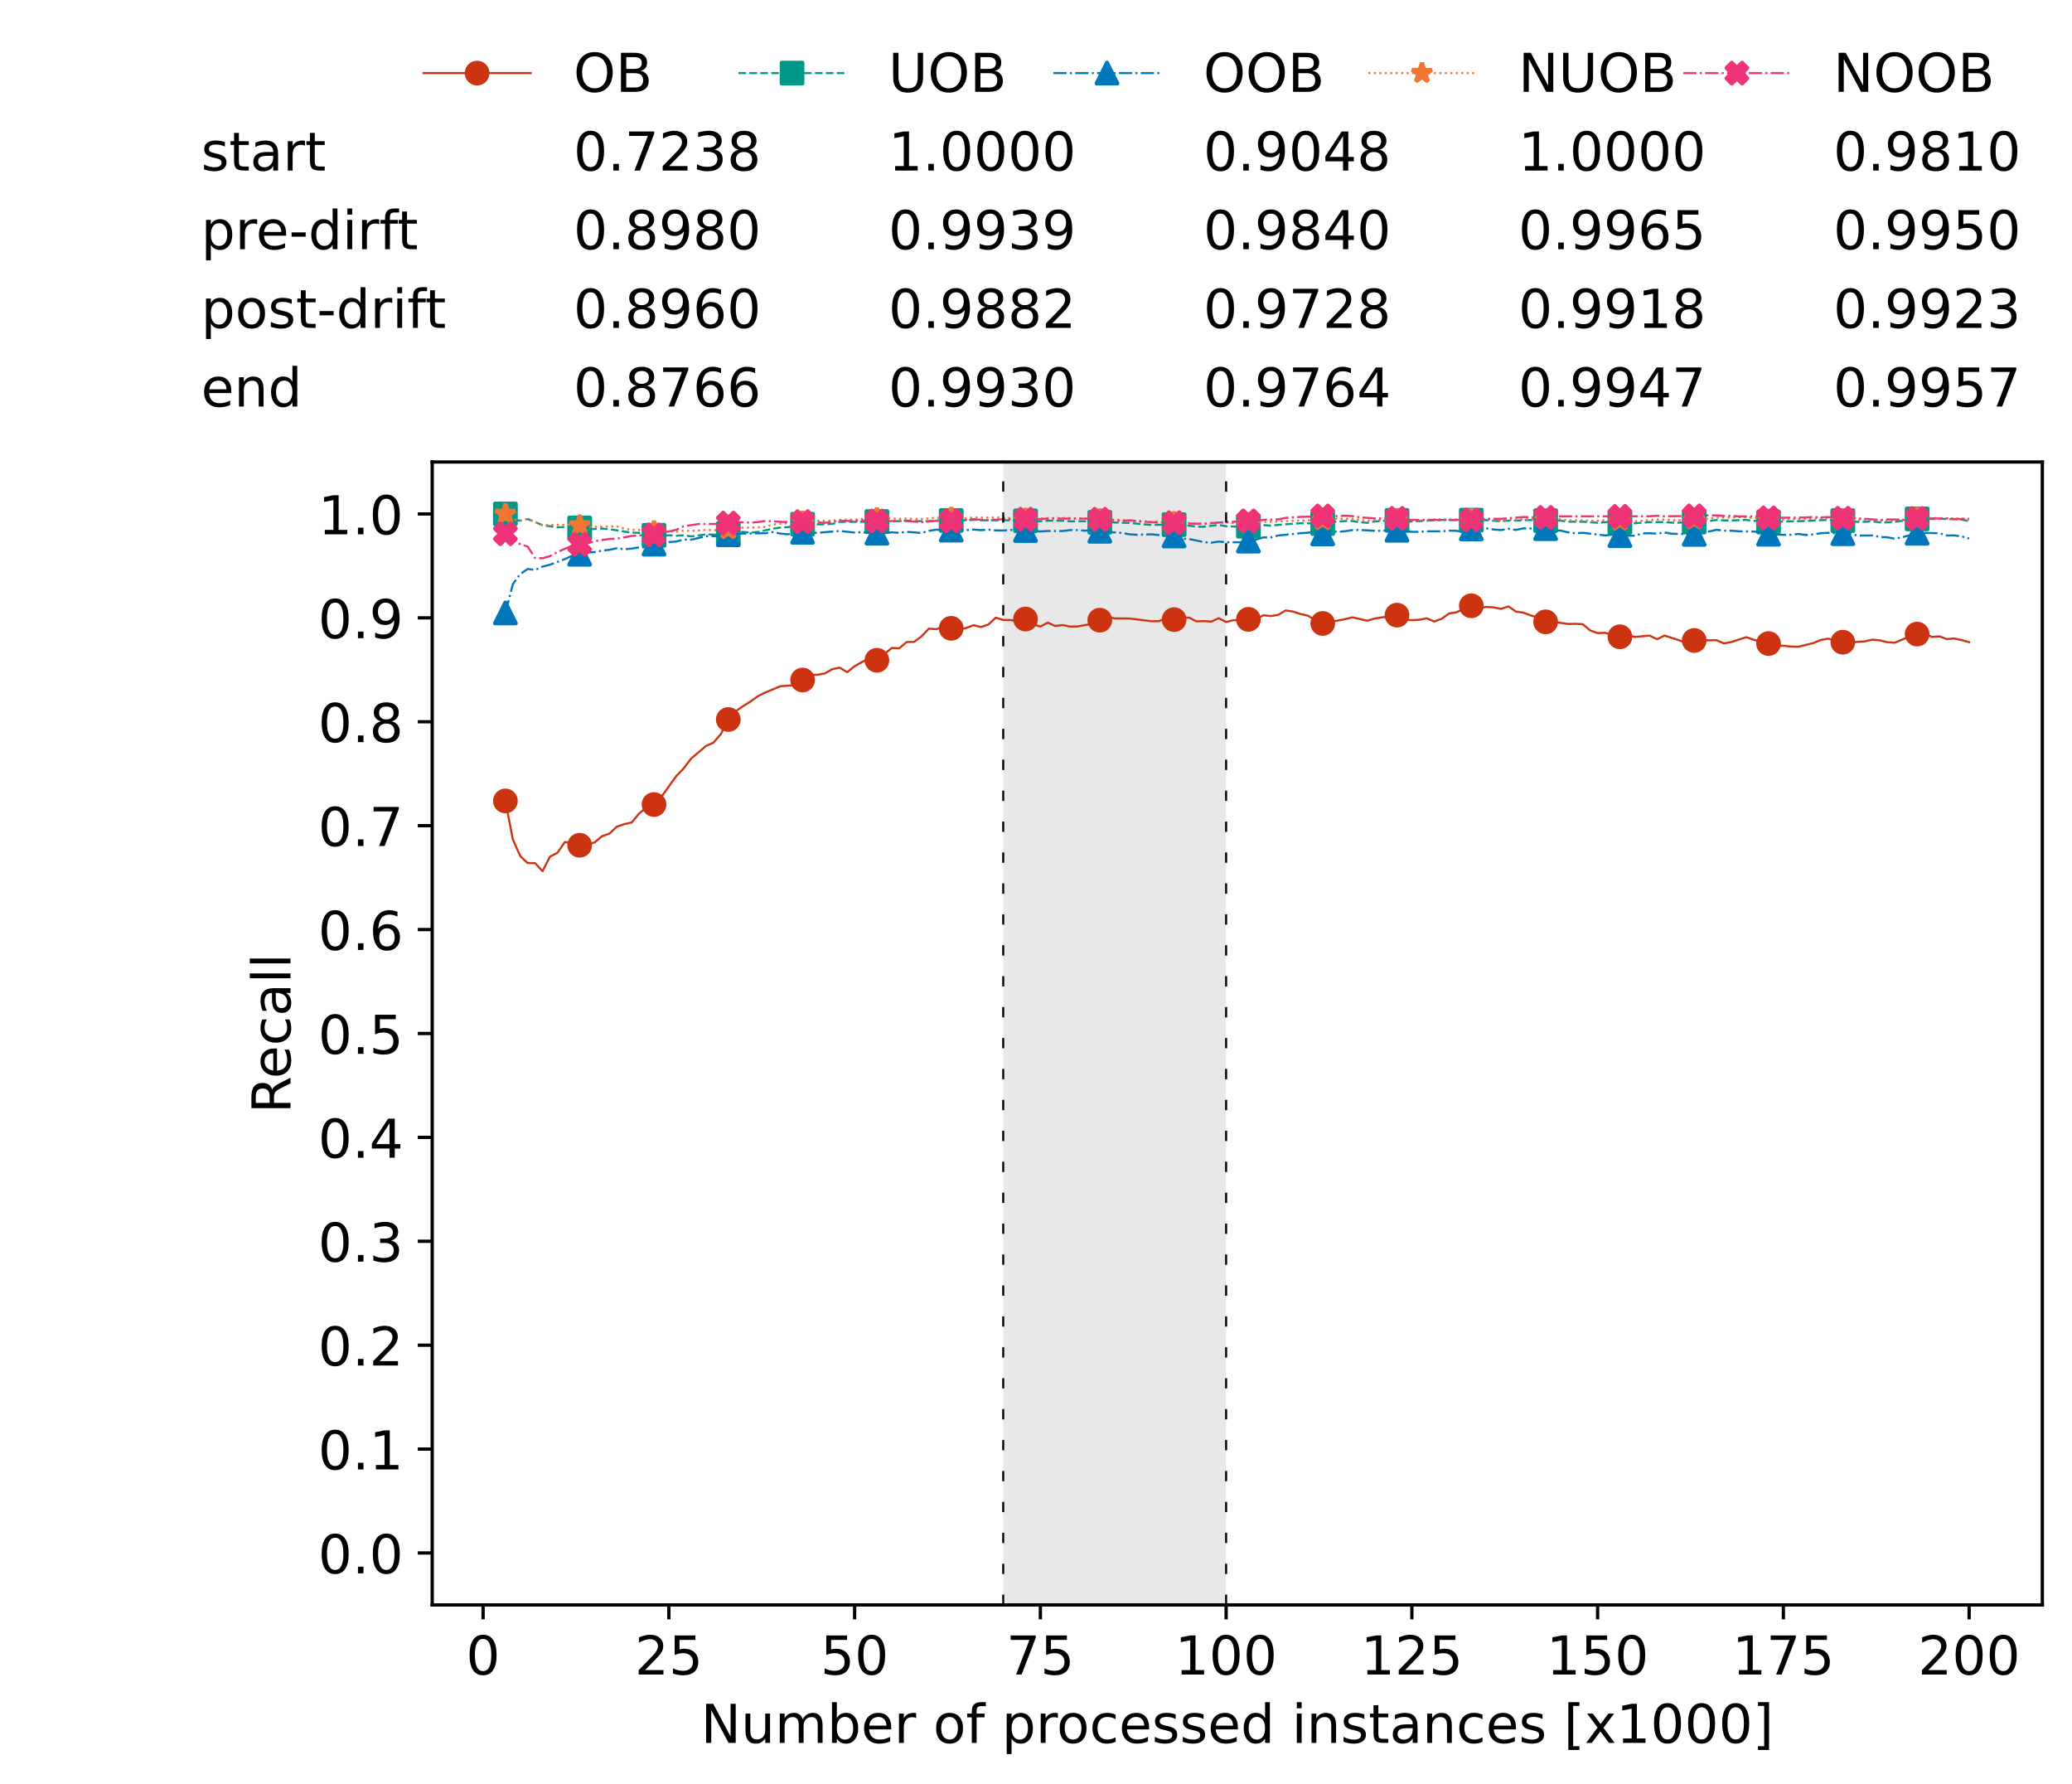 <?xml version="1.0" encoding="utf-8" standalone="no"?>
<!DOCTYPE svg PUBLIC "-//W3C//DTD SVG 1.1//EN"
  "http://www.w3.org/Graphics/SVG/1.1/DTD/svg11.dtd">
<!-- Created with matplotlib (https://matplotlib.org/) -->
<svg height="432.615pt" version="1.1" viewBox="0 0 502.65 432.615" width="502.65pt" xmlns="http://www.w3.org/2000/svg" xmlns:xlink="http://www.w3.org/1999/xlink">
 <defs>
  <style type="text/css">*{stroke-linecap:butt;stroke-linejoin:round;}</style>
 </defs>
 <g id="figure_1">
  <g id="patch_1">
   <path d="M 0 432.615 
L 502.65 432.615 
L 502.65 0 
L 0 0 
z
" style="fill:#ffffff;"/>
  </g>
  <g id="axes_1">
   <g id="patch_2">
    <path d="M 104.85 389.252 
L 495.45 389.252 
L 495.45 112.052 
L 104.85 112.052 
z
" style="fill:#ffffff;"/>
   </g>
   <g id="patch_3">
    <path clip-path="url(#p9cf21bd9ef)" d="M 297.446 389.252 
L 297.446 112.052 
L 243.372 112.052 
L 243.372 389.252 
z
" style="fill:#d3d3d3;opacity:0.5;"/>
   </g>
   <g id="matplotlib.axis_1">
    <g id="xtick_1">
     <g id="line2d_1">
      <defs>
       <path d="M 0 0 
L 0 3.5 
" id="meb5556f9f9" style="stroke:#000000;stroke-width:0.8;"/>
      </defs>
      <g>
       <use style="stroke:#000000;stroke-width:0.8;" x="117.197" xlink:href="#meb5556f9f9" y="389.252"/>
      </g>
     </g>
     <g id="text_1">
      <!-- 0 -->
      <g transform="translate(113.061 406.13)scale(0.13 -0.13)">
       <defs>
        <path d="M 31.781 66.406 
Q 24.172 66.406 20.328 58.906 
Q 16.5 51.422 16.5 36.375 
Q 16.5 21.391 20.328 13.891 
Q 24.172 6.391 31.781 6.391 
Q 39.453 6.391 43.281 13.891 
Q 47.125 21.391 47.125 36.375 
Q 47.125 51.422 43.281 58.906 
Q 39.453 66.406 31.781 66.406 
z
M 31.781 74.219 
Q 44.047 74.219 50.516 64.516 
Q 56.984 54.828 56.984 36.375 
Q 56.984 17.969 50.516 8.266 
Q 44.047 -1.422 31.781 -1.422 
Q 19.531 -1.422 13.062 8.266 
Q 6.594 17.969 6.594 36.375 
Q 6.594 54.828 13.062 64.516 
Q 19.531 74.219 31.781 74.219 
z
" id="DejaVuSans-48"/>
       </defs>
       <use xlink:href="#DejaVuSans-48"/>
      </g>
     </g>
    </g>
    <g id="xtick_2">
     <g id="line2d_2">
      <g>
       <use style="stroke:#000000;stroke-width:0.8;" x="162.259" xlink:href="#meb5556f9f9" y="389.252"/>
      </g>
     </g>
     <g id="text_2">
      <!-- 25 -->
      <g transform="translate(153.988 406.13)scale(0.13 -0.13)">
       <defs>
        <path d="M 19.188 8.297 
L 53.609 8.297 
L 53.609 0 
L 7.328 0 
L 7.328 8.297 
Q 12.938 14.109 22.625 23.891 
Q 32.328 33.688 34.812 36.531 
Q 39.547 41.844 41.422 45.531 
Q 43.312 49.219 43.312 52.781 
Q 43.312 58.594 39.234 62.25 
Q 35.156 65.922 28.609 65.922 
Q 23.969 65.922 18.812 64.312 
Q 13.672 62.703 7.812 59.422 
L 7.812 69.391 
Q 13.766 71.781 18.938 73 
Q 24.125 74.219 28.422 74.219 
Q 39.75 74.219 46.484 68.547 
Q 53.219 62.891 53.219 53.422 
Q 53.219 48.922 51.531 44.891 
Q 49.859 40.875 45.406 35.406 
Q 44.188 33.984 37.641 27.219 
Q 31.109 20.453 19.188 8.297 
z
" id="DejaVuSans-50"/>
        <path d="M 10.797 72.906 
L 49.516 72.906 
L 49.516 64.594 
L 19.828 64.594 
L 19.828 46.734 
Q 21.969 47.469 24.109 47.828 
Q 26.266 48.188 28.422 48.188 
Q 40.625 48.188 47.75 41.5 
Q 54.891 34.812 54.891 23.391 
Q 54.891 11.625 47.562 5.094 
Q 40.234 -1.422 26.906 -1.422 
Q 22.312 -1.422 17.547 -0.641 
Q 12.797 0.141 7.719 1.703 
L 7.719 11.625 
Q 12.109 9.234 16.797 8.062 
Q 21.484 6.891 26.703 6.891 
Q 35.156 6.891 40.078 11.328 
Q 45.016 15.766 45.016 23.391 
Q 45.016 31 40.078 35.438 
Q 35.156 39.891 26.703 39.891 
Q 22.75 39.891 18.812 39.016 
Q 14.891 38.141 10.797 36.281 
z
" id="DejaVuSans-53"/>
       </defs>
       <use xlink:href="#DejaVuSans-50"/>
       <use x="63.623" xlink:href="#DejaVuSans-53"/>
      </g>
     </g>
    </g>
    <g id="xtick_3">
     <g id="line2d_3">
      <g>
       <use style="stroke:#000000;stroke-width:0.8;" x="207.322" xlink:href="#meb5556f9f9" y="389.252"/>
      </g>
     </g>
     <g id="text_3">
      <!-- 50 -->
      <g transform="translate(199.05 406.13)scale(0.13 -0.13)">
       <use xlink:href="#DejaVuSans-53"/>
       <use x="63.623" xlink:href="#DejaVuSans-48"/>
      </g>
     </g>
    </g>
    <g id="xtick_4">
     <g id="line2d_4">
      <g>
       <use style="stroke:#000000;stroke-width:0.8;" x="252.384" xlink:href="#meb5556f9f9" y="389.252"/>
      </g>
     </g>
     <g id="text_4">
      <!-- 75 -->
      <g transform="translate(244.113 406.13)scale(0.13 -0.13)">
       <defs>
        <path d="M 8.203 72.906 
L 55.078 72.906 
L 55.078 68.703 
L 28.609 0 
L 18.312 0 
L 43.219 64.594 
L 8.203 64.594 
z
" id="DejaVuSans-55"/>
       </defs>
       <use xlink:href="#DejaVuSans-55"/>
       <use x="63.623" xlink:href="#DejaVuSans-53"/>
      </g>
     </g>
    </g>
    <g id="xtick_5">
     <g id="line2d_5">
      <g>
       <use style="stroke:#000000;stroke-width:0.8;" x="297.446" xlink:href="#meb5556f9f9" y="389.252"/>
      </g>
     </g>
     <g id="text_5">
      <!-- 100 -->
      <g transform="translate(285.039 406.13)scale(0.13 -0.13)">
       <defs>
        <path d="M 12.406 8.297 
L 28.516 8.297 
L 28.516 63.922 
L 10.984 60.406 
L 10.984 69.391 
L 28.422 72.906 
L 38.281 72.906 
L 38.281 8.297 
L 54.391 8.297 
L 54.391 0 
L 12.406 0 
z
" id="DejaVuSans-49"/>
       </defs>
       <use xlink:href="#DejaVuSans-49"/>
       <use x="63.623" xlink:href="#DejaVuSans-48"/>
       <use x="127.246" xlink:href="#DejaVuSans-48"/>
      </g>
     </g>
    </g>
    <g id="xtick_6">
     <g id="line2d_6">
      <g>
       <use style="stroke:#000000;stroke-width:0.8;" x="342.509" xlink:href="#meb5556f9f9" y="389.252"/>
      </g>
     </g>
     <g id="text_6">
      <!-- 125 -->
      <g transform="translate(330.102 406.13)scale(0.13 -0.13)">
       <use xlink:href="#DejaVuSans-49"/>
       <use x="63.623" xlink:href="#DejaVuSans-50"/>
       <use x="127.246" xlink:href="#DejaVuSans-53"/>
      </g>
     </g>
    </g>
    <g id="xtick_7">
     <g id="line2d_7">
      <g>
       <use style="stroke:#000000;stroke-width:0.8;" x="387.571" xlink:href="#meb5556f9f9" y="389.252"/>
      </g>
     </g>
     <g id="text_7">
      <!-- 150 -->
      <g transform="translate(375.164 406.13)scale(0.13 -0.13)">
       <use xlink:href="#DejaVuSans-49"/>
       <use x="63.623" xlink:href="#DejaVuSans-53"/>
       <use x="127.246" xlink:href="#DejaVuSans-48"/>
      </g>
     </g>
    </g>
    <g id="xtick_8">
     <g id="line2d_8">
      <g>
       <use style="stroke:#000000;stroke-width:0.8;" x="432.633" xlink:href="#meb5556f9f9" y="389.252"/>
      </g>
     </g>
     <g id="text_8">
      <!-- 175 -->
      <g transform="translate(420.226 406.13)scale(0.13 -0.13)">
       <use xlink:href="#DejaVuSans-49"/>
       <use x="63.623" xlink:href="#DejaVuSans-55"/>
       <use x="127.246" xlink:href="#DejaVuSans-53"/>
      </g>
     </g>
    </g>
    <g id="xtick_9">
     <g id="line2d_9">
      <g>
       <use style="stroke:#000000;stroke-width:0.8;" x="477.695" xlink:href="#meb5556f9f9" y="389.252"/>
      </g>
     </g>
     <g id="text_9">
      <!-- 200 -->
      <g transform="translate(465.289 406.13)scale(0.13 -0.13)">
       <use xlink:href="#DejaVuSans-50"/>
       <use x="63.623" xlink:href="#DejaVuSans-48"/>
       <use x="127.246" xlink:href="#DejaVuSans-48"/>
      </g>
     </g>
    </g>
    <g id="text_10">
     <!-- Number of processed instances [x1000] -->
     <g transform="translate(170.025 422.711)scale(0.13 -0.13)">
      <defs>
       <path d="M 9.812 72.906 
L 23.094 72.906 
L 55.422 11.922 
L 55.422 72.906 
L 64.984 72.906 
L 64.984 0 
L 51.703 0 
L 19.391 60.984 
L 19.391 0 
L 9.812 0 
z
" id="DejaVuSans-78"/>
       <path d="M 8.5 21.578 
L 8.5 54.688 
L 17.484 54.688 
L 17.484 21.922 
Q 17.484 14.156 20.5 10.266 
Q 23.531 6.391 29.594 6.391 
Q 36.859 6.391 41.078 11.031 
Q 45.312 15.672 45.312 23.688 
L 45.312 54.688 
L 54.297 54.688 
L 54.297 0 
L 45.312 0 
L 45.312 8.406 
Q 42.047 3.422 37.719 1 
Q 33.406 -1.422 27.688 -1.422 
Q 18.266 -1.422 13.375 4.438 
Q 8.5 10.297 8.5 21.578 
z
M 31.109 56 
z
" id="DejaVuSans-117"/>
       <path d="M 52 44.188 
Q 55.375 50.25 60.062 53.125 
Q 64.75 56 71.094 56 
Q 79.641 56 84.281 50.016 
Q 88.922 44.047 88.922 33.016 
L 88.922 0 
L 79.891 0 
L 79.891 32.719 
Q 79.891 40.578 77.094 44.375 
Q 74.312 48.188 68.609 48.188 
Q 61.625 48.188 57.562 43.547 
Q 53.516 38.922 53.516 30.906 
L 53.516 0 
L 44.484 0 
L 44.484 32.719 
Q 44.484 40.625 41.703 44.406 
Q 38.922 48.188 33.109 48.188 
Q 26.219 48.188 22.156 43.531 
Q 18.109 38.875 18.109 30.906 
L 18.109 0 
L 9.078 0 
L 9.078 54.688 
L 18.109 54.688 
L 18.109 46.188 
Q 21.188 51.219 25.484 53.609 
Q 29.781 56 35.688 56 
Q 41.656 56 45.828 52.969 
Q 50 49.953 52 44.188 
z
" id="DejaVuSans-109"/>
       <path d="M 48.688 27.297 
Q 48.688 37.203 44.609 42.844 
Q 40.531 48.484 33.406 48.484 
Q 26.266 48.484 22.188 42.844 
Q 18.109 37.203 18.109 27.297 
Q 18.109 17.391 22.188 11.75 
Q 26.266 6.109 33.406 6.109 
Q 40.531 6.109 44.609 11.75 
Q 48.688 17.391 48.688 27.297 
z
M 18.109 46.391 
Q 20.953 51.266 25.266 53.625 
Q 29.594 56 35.594 56 
Q 45.562 56 51.781 48.094 
Q 58.016 40.188 58.016 27.297 
Q 58.016 14.406 51.781 6.484 
Q 45.562 -1.422 35.594 -1.422 
Q 29.594 -1.422 25.266 0.953 
Q 20.953 3.328 18.109 8.203 
L 18.109 0 
L 9.078 0 
L 9.078 75.984 
L 18.109 75.984 
z
" id="DejaVuSans-98"/>
       <path d="M 56.203 29.594 
L 56.203 25.203 
L 14.891 25.203 
Q 15.484 15.922 20.484 11.062 
Q 25.484 6.203 34.422 6.203 
Q 39.594 6.203 44.453 7.469 
Q 49.312 8.734 54.109 11.281 
L 54.109 2.781 
Q 49.266 0.734 44.188 -0.344 
Q 39.109 -1.422 33.891 -1.422 
Q 20.797 -1.422 13.156 6.188 
Q 5.516 13.812 5.516 26.812 
Q 5.516 40.234 12.766 48.109 
Q 20.016 56 32.328 56 
Q 43.359 56 49.781 48.891 
Q 56.203 41.797 56.203 29.594 
z
M 47.219 32.234 
Q 47.125 39.594 43.094 43.984 
Q 39.062 48.391 32.422 48.391 
Q 24.906 48.391 20.391 44.141 
Q 15.875 39.891 15.188 32.172 
z
" id="DejaVuSans-101"/>
       <path d="M 41.109 46.297 
Q 39.594 47.172 37.812 47.578 
Q 36.031 48 33.891 48 
Q 26.266 48 22.188 43.047 
Q 18.109 38.094 18.109 28.812 
L 18.109 0 
L 9.078 0 
L 9.078 54.688 
L 18.109 54.688 
L 18.109 46.188 
Q 20.953 51.172 25.484 53.578 
Q 30.031 56 36.531 56 
Q 37.453 56 38.578 55.875 
Q 39.703 55.766 41.062 55.516 
z
" id="DejaVuSans-114"/>
       <path id="DejaVuSans-32"/>
       <path d="M 30.609 48.391 
Q 23.391 48.391 19.188 42.75 
Q 14.984 37.109 14.984 27.297 
Q 14.984 17.484 19.156 11.844 
Q 23.344 6.203 30.609 6.203 
Q 37.797 6.203 41.984 11.859 
Q 46.188 17.531 46.188 27.297 
Q 46.188 37.016 41.984 42.703 
Q 37.797 48.391 30.609 48.391 
z
M 30.609 56 
Q 42.328 56 49.016 48.375 
Q 55.719 40.766 55.719 27.297 
Q 55.719 13.875 49.016 6.219 
Q 42.328 -1.422 30.609 -1.422 
Q 18.844 -1.422 12.172 6.219 
Q 5.516 13.875 5.516 27.297 
Q 5.516 40.766 12.172 48.375 
Q 18.844 56 30.609 56 
z
" id="DejaVuSans-111"/>
       <path d="M 37.109 75.984 
L 37.109 68.5 
L 28.516 68.5 
Q 23.688 68.5 21.797 66.547 
Q 19.922 64.594 19.922 59.516 
L 19.922 54.688 
L 34.719 54.688 
L 34.719 47.703 
L 19.922 47.703 
L 19.922 0 
L 10.891 0 
L 10.891 47.703 
L 2.297 47.703 
L 2.297 54.688 
L 10.891 54.688 
L 10.891 58.5 
Q 10.891 67.625 15.141 71.797 
Q 19.391 75.984 28.609 75.984 
z
" id="DejaVuSans-102"/>
       <path d="M 18.109 8.203 
L 18.109 -20.797 
L 9.078 -20.797 
L 9.078 54.688 
L 18.109 54.688 
L 18.109 46.391 
Q 20.953 51.266 25.266 53.625 
Q 29.594 56 35.594 56 
Q 45.562 56 51.781 48.094 
Q 58.016 40.188 58.016 27.297 
Q 58.016 14.406 51.781 6.484 
Q 45.562 -1.422 35.594 -1.422 
Q 29.594 -1.422 25.266 0.953 
Q 20.953 3.328 18.109 8.203 
z
M 48.688 27.297 
Q 48.688 37.203 44.609 42.844 
Q 40.531 48.484 33.406 48.484 
Q 26.266 48.484 22.188 42.844 
Q 18.109 37.203 18.109 27.297 
Q 18.109 17.391 22.188 11.75 
Q 26.266 6.109 33.406 6.109 
Q 40.531 6.109 44.609 11.75 
Q 48.688 17.391 48.688 27.297 
z
" id="DejaVuSans-112"/>
       <path d="M 48.781 52.594 
L 48.781 44.188 
Q 44.969 46.297 41.141 47.344 
Q 37.312 48.391 33.406 48.391 
Q 24.656 48.391 19.812 42.844 
Q 14.984 37.312 14.984 27.297 
Q 14.984 17.281 19.812 11.734 
Q 24.656 6.203 33.406 6.203 
Q 37.312 6.203 41.141 7.25 
Q 44.969 8.297 48.781 10.406 
L 48.781 2.094 
Q 45.016 0.344 40.984 -0.531 
Q 36.969 -1.422 32.422 -1.422 
Q 20.062 -1.422 12.781 6.344 
Q 5.516 14.109 5.516 27.297 
Q 5.516 40.672 12.859 48.328 
Q 20.219 56 33.016 56 
Q 37.156 56 41.109 55.141 
Q 45.062 54.297 48.781 52.594 
z
" id="DejaVuSans-99"/>
       <path d="M 44.281 53.078 
L 44.281 44.578 
Q 40.484 46.531 36.375 47.5 
Q 32.281 48.484 27.875 48.484 
Q 21.188 48.484 17.844 46.438 
Q 14.5 44.391 14.5 40.281 
Q 14.5 37.156 16.891 35.375 
Q 19.281 33.594 26.516 31.984 
L 29.594 31.297 
Q 39.156 29.25 43.188 25.516 
Q 47.219 21.781 47.219 15.094 
Q 47.219 7.469 41.188 3.016 
Q 35.156 -1.422 24.609 -1.422 
Q 20.219 -1.422 15.453 -0.562 
Q 10.688 0.297 5.422 2 
L 5.422 11.281 
Q 10.406 8.688 15.234 7.391 
Q 20.062 6.109 24.812 6.109 
Q 31.156 6.109 34.562 8.281 
Q 37.984 10.453 37.984 14.406 
Q 37.984 18.062 35.516 20.016 
Q 33.062 21.969 24.703 23.781 
L 21.578 24.516 
Q 13.234 26.266 9.516 29.906 
Q 5.812 33.547 5.812 39.891 
Q 5.812 47.609 11.281 51.797 
Q 16.75 56 26.812 56 
Q 31.781 56 36.172 55.266 
Q 40.578 54.547 44.281 53.078 
z
" id="DejaVuSans-115"/>
       <path d="M 45.406 46.391 
L 45.406 75.984 
L 54.391 75.984 
L 54.391 0 
L 45.406 0 
L 45.406 8.203 
Q 42.578 3.328 38.25 0.953 
Q 33.938 -1.422 27.875 -1.422 
Q 17.969 -1.422 11.734 6.484 
Q 5.516 14.406 5.516 27.297 
Q 5.516 40.188 11.734 48.094 
Q 17.969 56 27.875 56 
Q 33.938 56 38.25 53.625 
Q 42.578 51.266 45.406 46.391 
z
M 14.797 27.297 
Q 14.797 17.391 18.875 11.75 
Q 22.953 6.109 30.078 6.109 
Q 37.203 6.109 41.297 11.75 
Q 45.406 17.391 45.406 27.297 
Q 45.406 37.203 41.297 42.844 
Q 37.203 48.484 30.078 48.484 
Q 22.953 48.484 18.875 42.844 
Q 14.797 37.203 14.797 27.297 
z
" id="DejaVuSans-100"/>
       <path d="M 9.422 54.688 
L 18.406 54.688 
L 18.406 0 
L 9.422 0 
z
M 9.422 75.984 
L 18.406 75.984 
L 18.406 64.594 
L 9.422 64.594 
z
" id="DejaVuSans-105"/>
       <path d="M 54.891 33.016 
L 54.891 0 
L 45.906 0 
L 45.906 32.719 
Q 45.906 40.484 42.875 44.328 
Q 39.844 48.188 33.797 48.188 
Q 26.516 48.188 22.312 43.547 
Q 18.109 38.922 18.109 30.906 
L 18.109 0 
L 9.078 0 
L 9.078 54.688 
L 18.109 54.688 
L 18.109 46.188 
Q 21.344 51.125 25.703 53.562 
Q 30.078 56 35.797 56 
Q 45.219 56 50.047 50.172 
Q 54.891 44.344 54.891 33.016 
z
" id="DejaVuSans-110"/>
       <path d="M 18.312 70.219 
L 18.312 54.688 
L 36.812 54.688 
L 36.812 47.703 
L 18.312 47.703 
L 18.312 18.016 
Q 18.312 11.328 20.141 9.422 
Q 21.969 7.516 27.594 7.516 
L 36.812 7.516 
L 36.812 0 
L 27.594 0 
Q 17.188 0 13.234 3.875 
Q 9.281 7.766 9.281 18.016 
L 9.281 47.703 
L 2.688 47.703 
L 2.688 54.688 
L 9.281 54.688 
L 9.281 70.219 
z
" id="DejaVuSans-116"/>
       <path d="M 34.281 27.484 
Q 23.391 27.484 19.188 25 
Q 14.984 22.516 14.984 16.5 
Q 14.984 11.719 18.141 8.906 
Q 21.297 6.109 26.703 6.109 
Q 34.188 6.109 38.703 11.406 
Q 43.219 16.703 43.219 25.484 
L 43.219 27.484 
z
M 52.203 31.203 
L 52.203 0 
L 43.219 0 
L 43.219 8.297 
Q 40.141 3.328 35.547 0.953 
Q 30.953 -1.422 24.312 -1.422 
Q 15.922 -1.422 10.953 3.297 
Q 6 8.016 6 15.922 
Q 6 25.141 12.172 29.828 
Q 18.359 34.516 30.609 34.516 
L 43.219 34.516 
L 43.219 35.406 
Q 43.219 41.609 39.141 45 
Q 35.062 48.391 27.688 48.391 
Q 23 48.391 18.547 47.266 
Q 14.109 46.141 10.016 43.891 
L 10.016 52.203 
Q 14.938 54.109 19.578 55.047 
Q 24.219 56 28.609 56 
Q 40.484 56 46.344 49.844 
Q 52.203 43.703 52.203 31.203 
z
" id="DejaVuSans-97"/>
       <path d="M 8.594 75.984 
L 29.297 75.984 
L 29.297 69 
L 17.578 69 
L 17.578 -6.203 
L 29.297 -6.203 
L 29.297 -13.188 
L 8.594 -13.188 
z
" id="DejaVuSans-91"/>
       <path d="M 54.891 54.688 
L 35.109 28.078 
L 55.906 0 
L 45.312 0 
L 29.391 21.484 
L 13.484 0 
L 2.875 0 
L 24.125 28.609 
L 4.688 54.688 
L 15.281 54.688 
L 29.781 35.203 
L 44.281 54.688 
z
" id="DejaVuSans-120"/>
       <path d="M 30.422 75.984 
L 30.422 -13.188 
L 9.719 -13.188 
L 9.719 -6.203 
L 21.391 -6.203 
L 21.391 69 
L 9.719 69 
L 9.719 75.984 
z
" id="DejaVuSans-93"/>
      </defs>
      <use xlink:href="#DejaVuSans-78"/>
      <use x="74.805" xlink:href="#DejaVuSans-117"/>
      <use x="138.184" xlink:href="#DejaVuSans-109"/>
      <use x="235.596" xlink:href="#DejaVuSans-98"/>
      <use x="299.072" xlink:href="#DejaVuSans-101"/>
      <use x="360.596" xlink:href="#DejaVuSans-114"/>
      <use x="401.709" xlink:href="#DejaVuSans-32"/>
      <use x="433.496" xlink:href="#DejaVuSans-111"/>
      <use x="494.678" xlink:href="#DejaVuSans-102"/>
      <use x="529.883" xlink:href="#DejaVuSans-32"/>
      <use x="561.67" xlink:href="#DejaVuSans-112"/>
      <use x="625.146" xlink:href="#DejaVuSans-114"/>
      <use x="664.01" xlink:href="#DejaVuSans-111"/>
      <use x="725.191" xlink:href="#DejaVuSans-99"/>
      <use x="780.172" xlink:href="#DejaVuSans-101"/>
      <use x="841.695" xlink:href="#DejaVuSans-115"/>
      <use x="893.795" xlink:href="#DejaVuSans-115"/>
      <use x="945.895" xlink:href="#DejaVuSans-101"/>
      <use x="1007.418" xlink:href="#DejaVuSans-100"/>
      <use x="1070.895" xlink:href="#DejaVuSans-32"/>
      <use x="1102.682" xlink:href="#DejaVuSans-105"/>
      <use x="1130.465" xlink:href="#DejaVuSans-110"/>
      <use x="1193.844" xlink:href="#DejaVuSans-115"/>
      <use x="1245.943" xlink:href="#DejaVuSans-116"/>
      <use x="1285.152" xlink:href="#DejaVuSans-97"/>
      <use x="1346.432" xlink:href="#DejaVuSans-110"/>
      <use x="1409.811" xlink:href="#DejaVuSans-99"/>
      <use x="1464.791" xlink:href="#DejaVuSans-101"/>
      <use x="1526.314" xlink:href="#DejaVuSans-115"/>
      <use x="1578.414" xlink:href="#DejaVuSans-32"/>
      <use x="1610.201" xlink:href="#DejaVuSans-91"/>
      <use x="1649.215" xlink:href="#DejaVuSans-120"/>
      <use x="1708.395" xlink:href="#DejaVuSans-49"/>
      <use x="1772.018" xlink:href="#DejaVuSans-48"/>
      <use x="1835.641" xlink:href="#DejaVuSans-48"/>
      <use x="1899.264" xlink:href="#DejaVuSans-48"/>
      <use x="1962.887" xlink:href="#DejaVuSans-93"/>
     </g>
    </g>
   </g>
   <g id="matplotlib.axis_2">
    <g id="ytick_1">
     <g id="line2d_10">
      <defs>
       <path d="M 0 0 
L -3.5 0 
" id="m9c211450eb" style="stroke:#000000;stroke-width:0.8;"/>
      </defs>
      <g>
       <use style="stroke:#000000;stroke-width:0.8;" x="104.85" xlink:href="#m9c211450eb" y="376.652"/>
      </g>
     </g>
     <g id="text_11">
      <!-- 0.0 -->
      <g transform="translate(77.176 381.591)scale(0.13 -0.13)">
       <defs>
        <path d="M 10.688 12.406 
L 21 12.406 
L 21 0 
L 10.688 0 
z
" id="DejaVuSans-46"/>
       </defs>
       <use xlink:href="#DejaVuSans-48"/>
       <use x="63.623" xlink:href="#DejaVuSans-46"/>
       <use x="95.41" xlink:href="#DejaVuSans-48"/>
      </g>
     </g>
    </g>
    <g id="ytick_2">
     <g id="line2d_11">
      <g>
       <use style="stroke:#000000;stroke-width:0.8;" x="104.85" xlink:href="#m9c211450eb" y="351.452"/>
      </g>
     </g>
     <g id="text_12">
      <!-- 0.1 -->
      <g transform="translate(77.176 356.391)scale(0.13 -0.13)">
       <use xlink:href="#DejaVuSans-48"/>
       <use x="63.623" xlink:href="#DejaVuSans-46"/>
       <use x="95.41" xlink:href="#DejaVuSans-49"/>
      </g>
     </g>
    </g>
    <g id="ytick_3">
     <g id="line2d_12">
      <g>
       <use style="stroke:#000000;stroke-width:0.8;" x="104.85" xlink:href="#m9c211450eb" y="326.252"/>
      </g>
     </g>
     <g id="text_13">
      <!-- 0.2 -->
      <g transform="translate(77.176 331.191)scale(0.13 -0.13)">
       <use xlink:href="#DejaVuSans-48"/>
       <use x="63.623" xlink:href="#DejaVuSans-46"/>
       <use x="95.41" xlink:href="#DejaVuSans-50"/>
      </g>
     </g>
    </g>
    <g id="ytick_4">
     <g id="line2d_13">
      <g>
       <use style="stroke:#000000;stroke-width:0.8;" x="104.85" xlink:href="#m9c211450eb" y="301.052"/>
      </g>
     </g>
     <g id="text_14">
      <!-- 0.3 -->
      <g transform="translate(77.176 305.991)scale(0.13 -0.13)">
       <defs>
        <path d="M 40.578 39.312 
Q 47.656 37.797 51.625 33 
Q 55.609 28.219 55.609 21.188 
Q 55.609 10.406 48.188 4.484 
Q 40.766 -1.422 27.094 -1.422 
Q 22.516 -1.422 17.656 -0.516 
Q 12.797 0.391 7.625 2.203 
L 7.625 11.719 
Q 11.719 9.328 16.594 8.109 
Q 21.484 6.891 26.812 6.891 
Q 36.078 6.891 40.938 10.547 
Q 45.797 14.203 45.797 21.188 
Q 45.797 27.641 41.281 31.266 
Q 36.766 34.906 28.719 34.906 
L 20.219 34.906 
L 20.219 43.016 
L 29.109 43.016 
Q 36.375 43.016 40.234 45.922 
Q 44.094 48.828 44.094 54.297 
Q 44.094 59.906 40.109 62.906 
Q 36.141 65.922 28.719 65.922 
Q 24.656 65.922 20.016 65.031 
Q 15.375 64.156 9.812 62.312 
L 9.812 71.094 
Q 15.438 72.656 20.344 73.438 
Q 25.25 74.219 29.594 74.219 
Q 40.828 74.219 47.359 69.109 
Q 53.906 64.016 53.906 55.328 
Q 53.906 49.266 50.438 45.094 
Q 46.969 40.922 40.578 39.312 
z
" id="DejaVuSans-51"/>
       </defs>
       <use xlink:href="#DejaVuSans-48"/>
       <use x="63.623" xlink:href="#DejaVuSans-46"/>
       <use x="95.41" xlink:href="#DejaVuSans-51"/>
      </g>
     </g>
    </g>
    <g id="ytick_5">
     <g id="line2d_14">
      <g>
       <use style="stroke:#000000;stroke-width:0.8;" x="104.85" xlink:href="#m9c211450eb" y="275.852"/>
      </g>
     </g>
     <g id="text_15">
      <!-- 0.4 -->
      <g transform="translate(77.176 280.791)scale(0.13 -0.13)">
       <defs>
        <path d="M 37.797 64.312 
L 12.891 25.391 
L 37.797 25.391 
z
M 35.203 72.906 
L 47.609 72.906 
L 47.609 25.391 
L 58.016 25.391 
L 58.016 17.188 
L 47.609 17.188 
L 47.609 0 
L 37.797 0 
L 37.797 17.188 
L 4.891 17.188 
L 4.891 26.703 
z
" id="DejaVuSans-52"/>
       </defs>
       <use xlink:href="#DejaVuSans-48"/>
       <use x="63.623" xlink:href="#DejaVuSans-46"/>
       <use x="95.41" xlink:href="#DejaVuSans-52"/>
      </g>
     </g>
    </g>
    <g id="ytick_6">
     <g id="line2d_15">
      <g>
       <use style="stroke:#000000;stroke-width:0.8;" x="104.85" xlink:href="#m9c211450eb" y="250.652"/>
      </g>
     </g>
     <g id="text_16">
      <!-- 0.5 -->
      <g transform="translate(77.176 255.591)scale(0.13 -0.13)">
       <use xlink:href="#DejaVuSans-48"/>
       <use x="63.623" xlink:href="#DejaVuSans-46"/>
       <use x="95.41" xlink:href="#DejaVuSans-53"/>
      </g>
     </g>
    </g>
    <g id="ytick_7">
     <g id="line2d_16">
      <g>
       <use style="stroke:#000000;stroke-width:0.8;" x="104.85" xlink:href="#m9c211450eb" y="225.452"/>
      </g>
     </g>
     <g id="text_17">
      <!-- 0.6 -->
      <g transform="translate(77.176 230.391)scale(0.13 -0.13)">
       <defs>
        <path d="M 33.016 40.375 
Q 26.375 40.375 22.484 35.828 
Q 18.609 31.297 18.609 23.391 
Q 18.609 15.531 22.484 10.953 
Q 26.375 6.391 33.016 6.391 
Q 39.656 6.391 43.531 10.953 
Q 47.406 15.531 47.406 23.391 
Q 47.406 31.297 43.531 35.828 
Q 39.656 40.375 33.016 40.375 
z
M 52.594 71.297 
L 52.594 62.312 
Q 48.875 64.062 45.094 64.984 
Q 41.312 65.922 37.594 65.922 
Q 27.828 65.922 22.672 59.328 
Q 17.531 52.734 16.797 39.406 
Q 19.672 43.656 24.016 45.922 
Q 28.375 48.188 33.594 48.188 
Q 44.578 48.188 50.953 41.516 
Q 57.328 34.859 57.328 23.391 
Q 57.328 12.156 50.688 5.359 
Q 44.047 -1.422 33.016 -1.422 
Q 20.359 -1.422 13.672 8.266 
Q 6.984 17.969 6.984 36.375 
Q 6.984 53.656 15.188 63.938 
Q 23.391 74.219 37.203 74.219 
Q 40.922 74.219 44.703 73.484 
Q 48.484 72.75 52.594 71.297 
z
" id="DejaVuSans-54"/>
       </defs>
       <use xlink:href="#DejaVuSans-48"/>
       <use x="63.623" xlink:href="#DejaVuSans-46"/>
       <use x="95.41" xlink:href="#DejaVuSans-54"/>
      </g>
     </g>
    </g>
    <g id="ytick_8">
     <g id="line2d_17">
      <g>
       <use style="stroke:#000000;stroke-width:0.8;" x="104.85" xlink:href="#m9c211450eb" y="200.252"/>
      </g>
     </g>
     <g id="text_18">
      <!-- 0.7 -->
      <g transform="translate(77.176 205.191)scale(0.13 -0.13)">
       <use xlink:href="#DejaVuSans-48"/>
       <use x="63.623" xlink:href="#DejaVuSans-46"/>
       <use x="95.41" xlink:href="#DejaVuSans-55"/>
      </g>
     </g>
    </g>
    <g id="ytick_9">
     <g id="line2d_18">
      <g>
       <use style="stroke:#000000;stroke-width:0.8;" x="104.85" xlink:href="#m9c211450eb" y="175.052"/>
      </g>
     </g>
     <g id="text_19">
      <!-- 0.8 -->
      <g transform="translate(77.176 179.991)scale(0.13 -0.13)">
       <defs>
        <path d="M 31.781 34.625 
Q 24.75 34.625 20.719 30.859 
Q 16.703 27.094 16.703 20.516 
Q 16.703 13.922 20.719 10.156 
Q 24.75 6.391 31.781 6.391 
Q 38.812 6.391 42.859 10.172 
Q 46.922 13.969 46.922 20.516 
Q 46.922 27.094 42.891 30.859 
Q 38.875 34.625 31.781 34.625 
z
M 21.922 38.812 
Q 15.578 40.375 12.031 44.719 
Q 8.5 49.078 8.5 55.328 
Q 8.5 64.062 14.719 69.141 
Q 20.953 74.219 31.781 74.219 
Q 42.672 74.219 48.875 69.141 
Q 55.078 64.062 55.078 55.328 
Q 55.078 49.078 51.531 44.719 
Q 48 40.375 41.703 38.812 
Q 48.828 37.156 52.797 32.312 
Q 56.781 27.484 56.781 20.516 
Q 56.781 9.906 50.312 4.234 
Q 43.844 -1.422 31.781 -1.422 
Q 19.734 -1.422 13.25 4.234 
Q 6.781 9.906 6.781 20.516 
Q 6.781 27.484 10.781 32.312 
Q 14.797 37.156 21.922 38.812 
z
M 18.312 54.391 
Q 18.312 48.734 21.844 45.562 
Q 25.391 42.391 31.781 42.391 
Q 38.141 42.391 41.719 45.562 
Q 45.312 48.734 45.312 54.391 
Q 45.312 60.062 41.719 63.234 
Q 38.141 66.406 31.781 66.406 
Q 25.391 66.406 21.844 63.234 
Q 18.312 60.062 18.312 54.391 
z
" id="DejaVuSans-56"/>
       </defs>
       <use xlink:href="#DejaVuSans-48"/>
       <use x="63.623" xlink:href="#DejaVuSans-46"/>
       <use x="95.41" xlink:href="#DejaVuSans-56"/>
      </g>
     </g>
    </g>
    <g id="ytick_10">
     <g id="line2d_19">
      <g>
       <use style="stroke:#000000;stroke-width:0.8;" x="104.85" xlink:href="#m9c211450eb" y="149.852"/>
      </g>
     </g>
     <g id="text_20">
      <!-- 0.9 -->
      <g transform="translate(77.176 154.791)scale(0.13 -0.13)">
       <defs>
        <path d="M 10.984 1.516 
L 10.984 10.5 
Q 14.703 8.734 18.5 7.812 
Q 22.312 6.891 25.984 6.891 
Q 35.75 6.891 40.891 13.453 
Q 46.047 20.016 46.781 33.406 
Q 43.953 29.203 39.594 26.953 
Q 35.25 24.703 29.984 24.703 
Q 19.047 24.703 12.672 31.312 
Q 6.297 37.938 6.297 49.422 
Q 6.297 60.641 12.938 67.422 
Q 19.578 74.219 30.609 74.219 
Q 43.266 74.219 49.922 64.516 
Q 56.594 54.828 56.594 36.375 
Q 56.594 19.141 48.406 8.859 
Q 40.234 -1.422 26.422 -1.422 
Q 22.703 -1.422 18.891 -0.688 
Q 15.094 0.047 10.984 1.516 
z
M 30.609 32.422 
Q 37.25 32.422 41.125 36.953 
Q 45.016 41.5 45.016 49.422 
Q 45.016 57.281 41.125 61.844 
Q 37.25 66.406 30.609 66.406 
Q 23.969 66.406 20.094 61.844 
Q 16.219 57.281 16.219 49.422 
Q 16.219 41.5 20.094 36.953 
Q 23.969 32.422 30.609 32.422 
z
" id="DejaVuSans-57"/>
       </defs>
       <use xlink:href="#DejaVuSans-48"/>
       <use x="63.623" xlink:href="#DejaVuSans-46"/>
       <use x="95.41" xlink:href="#DejaVuSans-57"/>
      </g>
     </g>
    </g>
    <g id="ytick_11">
     <g id="line2d_20">
      <g>
       <use style="stroke:#000000;stroke-width:0.8;" x="104.85" xlink:href="#m9c211450eb" y="124.652"/>
      </g>
     </g>
     <g id="text_21">
      <!-- 1.0 -->
      <g transform="translate(77.176 129.591)scale(0.13 -0.13)">
       <use xlink:href="#DejaVuSans-49"/>
       <use x="63.623" xlink:href="#DejaVuSans-46"/>
       <use x="95.41" xlink:href="#DejaVuSans-48"/>
      </g>
     </g>
    </g>
    <g id="text_22">
     <!-- Recall -->
     <g transform="translate(70.472 270.044)rotate(-90)scale(0.13 -0.13)">
      <defs>
       <path d="M 44.391 34.188 
Q 47.562 33.109 50.562 29.594 
Q 53.562 26.078 56.594 19.922 
L 66.609 0 
L 56 0 
L 46.688 18.703 
Q 43.062 26.031 39.672 28.422 
Q 36.281 30.812 30.422 30.812 
L 19.672 30.812 
L 19.672 0 
L 9.812 0 
L 9.812 72.906 
L 32.078 72.906 
Q 44.578 72.906 50.734 67.672 
Q 56.891 62.453 56.891 51.906 
Q 56.891 45.016 53.688 40.469 
Q 50.484 35.938 44.391 34.188 
z
M 19.672 64.797 
L 19.672 38.922 
L 32.078 38.922 
Q 39.203 38.922 42.844 42.219 
Q 46.484 45.516 46.484 51.906 
Q 46.484 58.297 42.844 61.547 
Q 39.203 64.797 32.078 64.797 
z
" id="DejaVuSans-82"/>
       <path d="M 9.422 75.984 
L 18.406 75.984 
L 18.406 0 
L 9.422 0 
z
" id="DejaVuSans-108"/>
      </defs>
      <use xlink:href="#DejaVuSans-82"/>
      <use x="64.982" xlink:href="#DejaVuSans-101"/>
      <use x="126.506" xlink:href="#DejaVuSans-99"/>
      <use x="181.486" xlink:href="#DejaVuSans-97"/>
      <use x="242.766" xlink:href="#DejaVuSans-108"/>
      <use x="270.549" xlink:href="#DejaVuSans-108"/>
     </g>
    </g>
   </g>
   <g id="line2d_21"/>
   <g id="line2d_22"/>
   <g id="line2d_23"/>
   <g id="line2d_24"/>
   <g id="line2d_25"/>
   <g id="line2d_26">
    <path clip-path="url(#p9cf21bd9ef)" d="M 122.605 194.252 
L 124.407 203.552 
L 126.21 207.652 
L 128.012 209.315 
L 129.815 209.344 
L 131.617 211.298 
L 133.419 207.75 
L 135.222 206.844 
L 137.024 204.216 
L 138.827 204.494 
L 140.629 205.001 
L 142.432 204.829 
L 144.234 204.316 
L 146.037 202.815 
L 147.839 202.186 
L 149.642 200.49 
L 151.444 199.883 
L 153.247 199.479 
L 155.049 197.3 
L 156.852 195.822 
L 158.654 195.127 
L 160.457 193.237 
L 164.062 188.22 
L 165.864 186.342 
L 167.667 183.968 
L 171.272 180.919 
L 173.074 180.129 
L 174.877 178.028 
L 176.679 174.506 
L 178.482 172.496 
L 180.284 171.244 
L 182.087 170.13 
L 183.889 168.835 
L 185.692 167.946 
L 189.297 166.434 
L 192.902 166.168 
L 196.507 163.691 
L 198.309 163.649 
L 200.112 163.322 
L 201.914 162.28 
L 203.717 161.933 
L 205.519 163.028 
L 207.322 161.577 
L 209.124 160.559 
L 210.927 159.712 
L 212.729 160.141 
L 216.334 157.153 
L 218.137 157.231 
L 219.939 155.719 
L 221.742 155.682 
L 223.544 154.35 
L 225.347 152.464 
L 227.149 152.608 
L 228.952 151.868 
L 230.754 152.385 
L 232.557 152.731 
L 234.359 152.319 
L 236.162 151.635 
L 237.964 152.077 
L 239.767 151.466 
L 241.569 149.798 
L 243.372 150.358 
L 245.174 150.383 
L 246.976 150.705 
L 248.779 150.133 
L 250.581 151.418 
L 252.384 151.952 
L 254.186 151.012 
L 255.989 151.822 
L 257.791 151.595 
L 259.594 151.959 
L 261.396 151.934 
L 265.001 151.284 
L 268.606 149.635 
L 270.409 149.978 
L 274.014 150.011 
L 279.421 150.678 
L 281.224 150.634 
L 283.026 149.779 
L 284.829 150.274 
L 286.631 149.873 
L 288.434 149.783 
L 290.236 150.697 
L 292.039 150.642 
L 293.841 150.758 
L 295.644 149.932 
L 297.446 150.854 
L 299.249 150.409 
L 301.051 150.453 
L 302.854 150.211 
L 304.656 150.291 
L 306.459 149.228 
L 308.261 149.404 
L 310.064 149.148 
L 311.866 148.057 
L 313.669 148.315 
L 315.471 148.912 
L 317.274 149.323 
L 319.076 150.386 
L 320.879 151.203 
L 326.286 150.163 
L 328.089 149.73 
L 331.694 150.551 
L 333.496 150.01 
L 338.904 149.193 
L 340.706 150.28 
L 342.509 150.412 
L 344.311 150.312 
L 346.114 149.954 
L 347.916 150.74 
L 349.719 150.091 
L 351.521 148.794 
L 353.324 148.496 
L 355.126 147.63 
L 356.928 146.918 
L 358.731 147.479 
L 360.533 147.216 
L 362.336 147.318 
L 364.138 147.666 
L 365.941 147.078 
L 367.743 148.322 
L 369.546 148.577 
L 371.348 149.27 
L 373.151 149.765 
L 374.953 150.816 
L 376.756 150.802 
L 380.361 151.333 
L 382.163 151.298 
L 383.966 151.381 
L 385.768 152.899 
L 387.571 153.562 
L 389.373 153.468 
L 391.176 154.072 
L 392.978 154.441 
L 394.781 153.975 
L 396.583 154.478 
L 400.188 154.16 
L 401.991 155.041 
L 403.793 154.14 
L 407.398 155.311 
L 409.201 156.002 
L 411.003 155.337 
L 416.411 155.271 
L 418.213 156.039 
L 420.016 155.709 
L 423.621 154.535 
L 425.423 155.161 
L 429.028 156.08 
L 430.831 156.652 
L 432.633 156.617 
L 434.436 156.803 
L 436.238 156.868 
L 439.843 155.983 
L 441.646 155.245 
L 443.448 154.892 
L 447.053 155.755 
L 448.856 155.802 
L 452.461 155.548 
L 454.263 155.128 
L 456.066 155.319 
L 457.868 155.764 
L 459.671 155.875 
L 463.276 154.341 
L 465.078 153.788 
L 466.881 153.696 
L 468.683 154.486 
L 470.485 154.339 
L 472.288 154.996 
L 474.09 154.853 
L 475.893 155.247 
L 477.695 155.756 
L 477.695 155.756 
" style="fill:none;stroke:#cc3311;stroke-linecap:square;stroke-width:0.5;"/>
    <defs>
     <path d="M 0 2.5 
C 0.663 2.5 1.299 2.237 1.768 1.768 
C 2.237 1.299 2.5 0.663 2.5 0 
C 2.5 -0.663 2.237 -1.299 1.768 -1.768 
C 1.299 -2.237 0.663 -2.5 0 -2.5 
C -0.663 -2.5 -1.299 -2.237 -1.768 -1.768 
C -2.237 -1.299 -2.5 -0.663 -2.5 0 
C -2.5 0.663 -2.237 1.299 -1.768 1.768 
C -1.299 2.237 -0.663 2.5 0 2.5 
z
" id="m16d49fdc7e" style="stroke:#cc3311;"/>
    </defs>
    <g clip-path="url(#p9cf21bd9ef)">
     <use style="fill:#cc3311;stroke:#cc3311;" x="122.605" xlink:href="#m16d49fdc7e" y="194.252"/>
     <use style="fill:#cc3311;stroke:#cc3311;" x="140.629" xlink:href="#m16d49fdc7e" y="205.001"/>
     <use style="fill:#cc3311;stroke:#cc3311;" x="158.654" xlink:href="#m16d49fdc7e" y="195.127"/>
     <use style="fill:#cc3311;stroke:#cc3311;" x="176.679" xlink:href="#m16d49fdc7e" y="174.506"/>
     <use style="fill:#cc3311;stroke:#cc3311;" x="194.704" xlink:href="#m16d49fdc7e" y="164.928"/>
     <use style="fill:#cc3311;stroke:#cc3311;" x="212.729" xlink:href="#m16d49fdc7e" y="160.141"/>
     <use style="fill:#cc3311;stroke:#cc3311;" x="230.754" xlink:href="#m16d49fdc7e" y="152.385"/>
     <use style="fill:#cc3311;stroke:#cc3311;" x="248.779" xlink:href="#m16d49fdc7e" y="150.133"/>
     <use style="fill:#cc3311;stroke:#cc3311;" x="266.804" xlink:href="#m16d49fdc7e" y="150.416"/>
     <use style="fill:#cc3311;stroke:#cc3311;" x="284.829" xlink:href="#m16d49fdc7e" y="150.274"/>
     <use style="fill:#cc3311;stroke:#cc3311;" x="302.854" xlink:href="#m16d49fdc7e" y="150.211"/>
     <use style="fill:#cc3311;stroke:#cc3311;" x="320.879" xlink:href="#m16d49fdc7e" y="151.203"/>
     <use style="fill:#cc3311;stroke:#cc3311;" x="338.904" xlink:href="#m16d49fdc7e" y="149.193"/>
     <use style="fill:#cc3311;stroke:#cc3311;" x="356.928" xlink:href="#m16d49fdc7e" y="146.918"/>
     <use style="fill:#cc3311;stroke:#cc3311;" x="374.953" xlink:href="#m16d49fdc7e" y="150.816"/>
     <use style="fill:#cc3311;stroke:#cc3311;" x="392.978" xlink:href="#m16d49fdc7e" y="154.441"/>
     <use style="fill:#cc3311;stroke:#cc3311;" x="411.003" xlink:href="#m16d49fdc7e" y="155.337"/>
     <use style="fill:#cc3311;stroke:#cc3311;" x="429.028" xlink:href="#m16d49fdc7e" y="156.08"/>
     <use style="fill:#cc3311;stroke:#cc3311;" x="447.053" xlink:href="#m16d49fdc7e" y="155.755"/>
     <use style="fill:#cc3311;stroke:#cc3311;" x="465.078" xlink:href="#m16d49fdc7e" y="153.788"/>
    </g>
   </g>
   <g id="line2d_27"/>
   <g id="line2d_28"/>
   <g id="line2d_29"/>
   <g id="line2d_30"/>
   <g id="line2d_31">
    <path clip-path="url(#p9cf21bd9ef)" d="M 122.605 124.652 
L 124.407 125.912 
L 126.21 126.292 
L 128.012 125.882 
L 131.617 127.375 
L 135.222 127.9 
L 138.827 127.755 
L 142.432 128.383 
L 146.037 128.193 
L 147.839 128.338 
L 153.247 129.198 
L 155.049 129.229 
L 156.852 129.431 
L 158.654 129.829 
L 160.457 129.943 
L 162.259 129.823 
L 164.062 129.941 
L 165.864 129.811 
L 167.667 130.094 
L 171.272 129.612 
L 174.877 129.711 
L 178.482 129.023 
L 180.284 129.013 
L 182.087 129.164 
L 183.889 129.004 
L 187.494 128.218 
L 189.297 127.957 
L 191.099 127.85 
L 196.507 127.019 
L 198.309 127.159 
L 200.112 127.183 
L 201.914 127.07 
L 203.717 126.575 
L 216.334 126.505 
L 219.939 126.255 
L 221.742 126.4 
L 225.347 126.388 
L 227.149 126.238 
L 234.359 126.198 
L 236.162 126.056 
L 237.964 126.192 
L 246.976 126.198 
L 250.581 126.441 
L 252.384 126.421 
L 254.186 126.285 
L 257.791 126.292 
L 259.594 126.433 
L 265.001 126.419 
L 266.804 126.684 
L 268.606 126.588 
L 270.409 126.724 
L 274.014 126.826 
L 277.619 127.182 
L 279.421 127.302 
L 284.829 127.236 
L 286.631 127.468 
L 288.434 127.48 
L 290.236 127.73 
L 292.039 127.73 
L 295.644 127.315 
L 297.446 127.619 
L 301.051 127.763 
L 306.459 127.36 
L 308.261 127.477 
L 311.866 127.149 
L 315.471 126.905 
L 320.879 126.976 
L 322.681 126.622 
L 326.286 126.373 
L 328.089 126.373 
L 329.891 126.663 
L 331.694 126.792 
L 333.496 126.469 
L 337.101 126.214 
L 338.904 126.22 
L 340.706 126.472 
L 342.509 126.472 
L 349.719 126.099 
L 353.324 126.124 
L 355.126 126.295 
L 356.928 126.158 
L 360.533 126.158 
L 364.138 126.431 
L 365.941 126.26 
L 367.743 126.264 
L 369.546 126.143 
L 371.348 126.143 
L 373.151 126.277 
L 378.558 126.264 
L 380.361 126.532 
L 383.966 126.532 
L 387.571 126.787 
L 391.176 126.544 
L 396.583 126.911 
L 400.188 126.627 
L 403.793 126.616 
L 405.596 126.761 
L 407.398 126.761 
L 409.201 126.627 
L 411.003 126.612 
L 412.806 126.376 
L 414.608 126.376 
L 416.411 126.108 
L 418.213 126.227 
L 420.016 126.227 
L 423.621 126.095 
L 425.423 126.344 
L 427.226 126.248 
L 429.028 126.611 
L 430.831 126.622 
L 432.633 126.483 
L 438.041 126.357 
L 443.448 126.086 
L 445.251 126.254 
L 447.053 126.269 
L 450.658 126.559 
L 452.461 126.559 
L 454.263 126.44 
L 456.066 126.69 
L 457.868 126.69 
L 459.671 126.567 
L 461.473 126.318 
L 463.276 126.335 
L 465.078 125.85 
L 468.683 125.874 
L 470.485 125.771 
L 472.288 125.908 
L 474.09 125.908 
L 475.893 126.024 
L 477.695 126.406 
L 477.695 126.406 
" style="fill:none;stroke:#009988;stroke-dasharray:1.85,0.8;stroke-dashoffset:0;stroke-width:0.5;"/>
    <defs>
     <path d="M -2.5 2.5 
L 2.5 2.5 
L 2.5 -2.5 
L -2.5 -2.5 
z
" id="m0849ee5f92" style="stroke:#009988;stroke-linejoin:miter;"/>
    </defs>
    <g clip-path="url(#p9cf21bd9ef)">
     <use style="fill:#009988;stroke:#009988;stroke-linejoin:miter;" x="122.605" xlink:href="#m0849ee5f92" y="124.652"/>
     <use style="fill:#009988;stroke:#009988;stroke-linejoin:miter;" x="140.629" xlink:href="#m0849ee5f92" y="128.055"/>
     <use style="fill:#009988;stroke:#009988;stroke-linejoin:miter;" x="158.654" xlink:href="#m0849ee5f92" y="129.829"/>
     <use style="fill:#009988;stroke:#009988;stroke-linejoin:miter;" x="176.679" xlink:href="#m0849ee5f92" y="129.39"/>
     <use style="fill:#009988;stroke:#009988;stroke-linejoin:miter;" x="194.704" xlink:href="#m0849ee5f92" y="127.142"/>
     <use style="fill:#009988;stroke:#009988;stroke-linejoin:miter;" x="212.729" xlink:href="#m0849ee5f92" y="126.494"/>
     <use style="fill:#009988;stroke:#009988;stroke-linejoin:miter;" x="230.754" xlink:href="#m0849ee5f92" y="126.237"/>
     <use style="fill:#009988;stroke:#009988;stroke-linejoin:miter;" x="248.779" xlink:href="#m0849ee5f92" y="126.32"/>
     <use style="fill:#009988;stroke:#009988;stroke-linejoin:miter;" x="266.804" xlink:href="#m0849ee5f92" y="126.684"/>
     <use style="fill:#009988;stroke:#009988;stroke-linejoin:miter;" x="284.829" xlink:href="#m0849ee5f92" y="127.236"/>
     <use style="fill:#009988;stroke:#009988;stroke-linejoin:miter;" x="302.854" xlink:href="#m0849ee5f92" y="127.616"/>
     <use style="fill:#009988;stroke:#009988;stroke-linejoin:miter;" x="320.879" xlink:href="#m0849ee5f92" y="126.976"/>
     <use style="fill:#009988;stroke:#009988;stroke-linejoin:miter;" x="338.904" xlink:href="#m0849ee5f92" y="126.22"/>
     <use style="fill:#009988;stroke:#009988;stroke-linejoin:miter;" x="356.928" xlink:href="#m0849ee5f92" y="126.158"/>
     <use style="fill:#009988;stroke:#009988;stroke-linejoin:miter;" x="374.953" xlink:href="#m0849ee5f92" y="126.28"/>
     <use style="fill:#009988;stroke:#009988;stroke-linejoin:miter;" x="392.978" xlink:href="#m0849ee5f92" y="126.665"/>
     <use style="fill:#009988;stroke:#009988;stroke-linejoin:miter;" x="411.003" xlink:href="#m0849ee5f92" y="126.612"/>
     <use style="fill:#009988;stroke:#009988;stroke-linejoin:miter;" x="429.028" xlink:href="#m0849ee5f92" y="126.611"/>
     <use style="fill:#009988;stroke:#009988;stroke-linejoin:miter;" x="447.053" xlink:href="#m0849ee5f92" y="126.269"/>
     <use style="fill:#009988;stroke:#009988;stroke-linejoin:miter;" x="465.078" xlink:href="#m0849ee5f92" y="125.85"/>
    </g>
   </g>
   <g id="line2d_32"/>
   <g id="line2d_33"/>
   <g id="line2d_34"/>
   <g id="line2d_35"/>
   <g id="line2d_36">
    <path clip-path="url(#p9cf21bd9ef)" d="M 122.605 148.652 
L 124.407 141.692 
L 126.21 139.212 
L 128.012 137.995 
L 129.815 138.234 
L 131.617 137.431 
L 133.419 136.964 
L 137.024 135.609 
L 138.827 134.763 
L 142.432 134.019 
L 144.234 133.905 
L 146.037 133.554 
L 147.839 133.342 
L 149.642 132.965 
L 151.444 133.217 
L 153.247 133.056 
L 155.049 132.749 
L 156.852 132.775 
L 158.654 131.973 
L 160.457 131.829 
L 162.259 131.475 
L 164.062 131.343 
L 165.864 130.841 
L 167.667 130.893 
L 171.272 130.05 
L 174.877 130.022 
L 178.482 129.457 
L 185.692 129.32 
L 187.494 129.037 
L 189.297 129.409 
L 191.099 129.58 
L 194.704 129.113 
L 198.309 129.233 
L 201.914 128.916 
L 203.717 128.777 
L 207.322 129.164 
L 209.124 129.079 
L 212.729 129.33 
L 214.532 129.33 
L 216.334 129.099 
L 218.137 129.24 
L 219.939 128.988 
L 223.544 129.268 
L 225.347 128.76 
L 227.149 128.46 
L 228.952 128.577 
L 230.754 128.573 
L 232.557 128.324 
L 234.359 128.573 
L 236.162 128.432 
L 237.964 128.583 
L 239.767 128.462 
L 241.569 128.638 
L 243.372 128.678 
L 245.174 128.538 
L 246.976 128.55 
L 252.384 128.888 
L 254.186 128.776 
L 257.791 128.79 
L 259.594 128.568 
L 261.396 128.563 
L 263.199 128.71 
L 265.001 128.571 
L 266.804 128.854 
L 272.211 129.263 
L 274.014 129.586 
L 275.816 129.704 
L 279.421 129.588 
L 283.026 129.985 
L 284.829 129.988 
L 286.631 130.691 
L 288.434 130.715 
L 292.039 131.47 
L 293.841 131.611 
L 295.644 131.349 
L 297.446 131.504 
L 301.051 131.521 
L 304.656 130.878 
L 306.459 130.336 
L 308.261 130.343 
L 310.064 129.876 
L 315.471 129.323 
L 317.274 129.204 
L 319.076 128.922 
L 320.879 129.499 
L 322.681 128.839 
L 324.484 128.971 
L 326.286 128.846 
L 328.089 128.55 
L 329.891 128.539 
L 333.496 128.736 
L 335.299 128.758 
L 337.101 128.6 
L 338.904 128.606 
L 340.706 128.858 
L 342.509 128.98 
L 344.311 128.982 
L 346.114 128.855 
L 349.719 128.856 
L 351.521 128.705 
L 353.324 128.73 
L 355.126 129.11 
L 356.928 128.288 
L 360.533 128.123 
L 362.336 128.419 
L 364.138 128.56 
L 365.941 128.243 
L 367.743 128.515 
L 369.546 128.152 
L 374.953 128.224 
L 376.756 128.679 
L 378.558 128.682 
L 380.361 129.099 
L 382.163 129.351 
L 383.966 129.221 
L 389.373 129.861 
L 391.176 129.672 
L 392.978 129.915 
L 396.583 129.919 
L 398.386 129.363 
L 400.188 129.32 
L 401.991 129.432 
L 403.793 129.156 
L 405.596 129.445 
L 411.003 129.61 
L 412.806 129.025 
L 414.608 128.899 
L 416.411 128.493 
L 418.213 128.716 
L 420.016 128.716 
L 421.818 128.852 
L 425.423 128.916 
L 427.226 129.083 
L 429.028 129.568 
L 432.633 129.719 
L 434.436 129.708 
L 436.238 129.49 
L 438.041 129.741 
L 439.843 129.615 
L 441.646 129.326 
L 443.448 129.231 
L 448.856 129.46 
L 450.658 129.9 
L 454.263 129.866 
L 456.066 130.24 
L 457.868 130.309 
L 459.671 130.672 
L 461.473 130.292 
L 465.078 129.34 
L 466.881 129.246 
L 470.485 129.329 
L 472.288 129.877 
L 474.09 129.858 
L 475.893 130.091 
L 477.695 130.6 
L 477.695 130.6 
" style="fill:none;stroke:#0077bb;stroke-dasharray:3.2,0.8,0.5,0.8;stroke-dashoffset:0;stroke-width:0.5;"/>
    <defs>
     <path d="M 0 -2.5 
L -2.5 2.5 
L 2.5 2.5 
z
" id="m6e3db705bf" style="stroke:#0077bb;stroke-linejoin:miter;"/>
    </defs>
    <g clip-path="url(#p9cf21bd9ef)">
     <use style="fill:#0077bb;stroke:#0077bb;stroke-linejoin:miter;" x="122.605" xlink:href="#m6e3db705bf" y="148.652"/>
     <use style="fill:#0077bb;stroke:#0077bb;stroke-linejoin:miter;" x="140.629" xlink:href="#m6e3db705bf" y="134.426"/>
     <use style="fill:#0077bb;stroke:#0077bb;stroke-linejoin:miter;" x="158.654" xlink:href="#m6e3db705bf" y="131.973"/>
     <use style="fill:#0077bb;stroke:#0077bb;stroke-linejoin:miter;" x="176.679" xlink:href="#m6e3db705bf" y="129.701"/>
     <use style="fill:#0077bb;stroke:#0077bb;stroke-linejoin:miter;" x="194.704" xlink:href="#m6e3db705bf" y="129.113"/>
     <use style="fill:#0077bb;stroke:#0077bb;stroke-linejoin:miter;" x="212.729" xlink:href="#m6e3db705bf" y="129.33"/>
     <use style="fill:#0077bb;stroke:#0077bb;stroke-linejoin:miter;" x="230.754" xlink:href="#m6e3db705bf" y="128.573"/>
     <use style="fill:#0077bb;stroke:#0077bb;stroke-linejoin:miter;" x="248.779" xlink:href="#m6e3db705bf" y="128.674"/>
     <use style="fill:#0077bb;stroke:#0077bb;stroke-linejoin:miter;" x="266.804" xlink:href="#m6e3db705bf" y="128.854"/>
     <use style="fill:#0077bb;stroke:#0077bb;stroke-linejoin:miter;" x="284.829" xlink:href="#m6e3db705bf" y="129.988"/>
     <use style="fill:#0077bb;stroke:#0077bb;stroke-linejoin:miter;" x="302.854" xlink:href="#m6e3db705bf" y="131.242"/>
     <use style="fill:#0077bb;stroke:#0077bb;stroke-linejoin:miter;" x="320.879" xlink:href="#m6e3db705bf" y="129.499"/>
     <use style="fill:#0077bb;stroke:#0077bb;stroke-linejoin:miter;" x="338.904" xlink:href="#m6e3db705bf" y="128.606"/>
     <use style="fill:#0077bb;stroke:#0077bb;stroke-linejoin:miter;" x="356.928" xlink:href="#m6e3db705bf" y="128.288"/>
     <use style="fill:#0077bb;stroke:#0077bb;stroke-linejoin:miter;" x="374.953" xlink:href="#m6e3db705bf" y="128.224"/>
     <use style="fill:#0077bb;stroke:#0077bb;stroke-linejoin:miter;" x="392.978" xlink:href="#m6e3db705bf" y="129.915"/>
     <use style="fill:#0077bb;stroke:#0077bb;stroke-linejoin:miter;" x="411.003" xlink:href="#m6e3db705bf" y="129.61"/>
     <use style="fill:#0077bb;stroke:#0077bb;stroke-linejoin:miter;" x="429.028" xlink:href="#m6e3db705bf" y="129.568"/>
     <use style="fill:#0077bb;stroke:#0077bb;stroke-linejoin:miter;" x="447.053" xlink:href="#m6e3db705bf" y="129.439"/>
     <use style="fill:#0077bb;stroke:#0077bb;stroke-linejoin:miter;" x="465.078" xlink:href="#m6e3db705bf" y="129.34"/>
    </g>
   </g>
   <g id="line2d_37"/>
   <g id="line2d_38"/>
   <g id="line2d_39"/>
   <g id="line2d_40"/>
   <g id="line2d_41">
    <path clip-path="url(#p9cf21bd9ef)" d="M 122.605 124.652 
L 124.407 125.912 
L 126.21 126.292 
L 128.012 125.882 
L 131.617 127.375 
L 138.827 127.272 
L 140.629 127.422 
L 142.432 127.803 
L 149.642 127.66 
L 151.444 128.224 
L 153.247 128.498 
L 156.852 128.586 
L 158.654 128.851 
L 160.457 128.965 
L 162.259 128.845 
L 164.062 128.963 
L 165.864 128.72 
L 167.667 128.759 
L 171.272 128.517 
L 174.877 128.616 
L 176.679 128.403 
L 178.482 128.036 
L 183.889 127.9 
L 185.692 127.767 
L 187.494 127.253 
L 189.297 126.992 
L 192.902 126.79 
L 196.507 126.285 
L 201.914 126.309 
L 203.717 126.059 
L 207.322 126.059 
L 210.927 125.708 
L 216.334 125.719 
L 218.137 125.855 
L 219.939 125.729 
L 221.742 125.873 
L 223.544 125.879 
L 227.149 125.565 
L 232.557 125.673 
L 234.359 125.673 
L 236.162 125.531 
L 243.372 125.529 
L 245.174 125.672 
L 246.976 125.672 
L 248.779 125.793 
L 252.384 125.773 
L 254.186 125.638 
L 259.594 125.655 
L 261.396 125.796 
L 263.199 125.796 
L 265.001 125.676 
L 266.804 125.942 
L 268.606 125.954 
L 270.409 126.09 
L 272.211 126.09 
L 274.014 126.327 
L 275.816 126.444 
L 277.619 126.444 
L 279.421 126.564 
L 281.224 126.543 
L 283.026 126.755 
L 284.829 126.634 
L 286.631 126.869 
L 288.434 126.882 
L 290.236 127.006 
L 292.039 127.006 
L 295.644 126.723 
L 297.446 126.73 
L 301.051 126.985 
L 306.459 126.582 
L 310.064 126.471 
L 315.471 126.249 
L 317.274 126.252 
L 319.076 126.04 
L 320.879 126.177 
L 324.484 125.817 
L 328.089 125.817 
L 329.891 126.107 
L 331.694 126.237 
L 335.299 126.085 
L 337.101 125.955 
L 338.904 125.961 
L 340.706 126.213 
L 344.311 126.213 
L 347.916 125.957 
L 353.324 125.983 
L 355.126 126.087 
L 356.928 125.95 
L 360.533 125.95 
L 364.138 126.223 
L 365.941 126.051 
L 367.743 126.055 
L 369.546 125.934 
L 378.558 125.922 
L 380.361 126.19 
L 383.966 126.19 
L 385.768 126.307 
L 387.571 126.307 
L 389.373 126.156 
L 391.176 126.162 
L 392.978 126.283 
L 394.781 126.283 
L 396.583 126.422 
L 401.991 126.02 
L 403.793 126.012 
L 405.596 126.157 
L 409.201 126.157 
L 414.608 125.793 
L 416.411 125.525 
L 420.016 125.525 
L 421.818 125.407 
L 427.226 125.669 
L 429.028 126.032 
L 430.831 126.15 
L 434.436 125.897 
L 438.041 125.897 
L 443.448 125.626 
L 448.856 126.066 
L 454.263 126.066 
L 456.066 126.315 
L 457.868 126.315 
L 461.473 126.068 
L 463.276 126.085 
L 465.078 125.6 
L 475.893 125.741 
L 477.695 125.995 
L 477.695 125.995 
" style="fill:none;stroke:#ee7733;stroke-dasharray:0.5,0.825;stroke-dashoffset:0;stroke-width:0.5;"/>
    <defs>
     <path d="M 0 -2.5 
L -0.561 -0.773 
L -2.378 -0.773 
L -0.908 0.295 
L -1.469 2.023 
L -0 0.955 
L 1.469 2.023 
L 0.908 0.295 
L 2.378 -0.773 
L 0.561 -0.773 
z
" id="md2ff9f2e29" style="stroke:#ee7733;stroke-linejoin:bevel;"/>
    </defs>
    <g clip-path="url(#p9cf21bd9ef)">
     <use style="fill:#ee7733;stroke:#ee7733;stroke-linejoin:bevel;" x="122.605" xlink:href="#md2ff9f2e29" y="124.652"/>
     <use style="fill:#ee7733;stroke:#ee7733;stroke-linejoin:bevel;" x="140.629" xlink:href="#md2ff9f2e29" y="127.422"/>
     <use style="fill:#ee7733;stroke:#ee7733;stroke-linejoin:bevel;" x="158.654" xlink:href="#md2ff9f2e29" y="128.851"/>
     <use style="fill:#ee7733;stroke:#ee7733;stroke-linejoin:bevel;" x="176.679" xlink:href="#md2ff9f2e29" y="128.403"/>
     <use style="fill:#ee7733;stroke:#ee7733;stroke-linejoin:bevel;" x="194.704" xlink:href="#md2ff9f2e29" y="126.525"/>
     <use style="fill:#ee7733;stroke:#ee7733;stroke-linejoin:bevel;" x="212.729" xlink:href="#md2ff9f2e29" y="125.708"/>
     <use style="fill:#ee7733;stroke:#ee7733;stroke-linejoin:bevel;" x="230.754" xlink:href="#md2ff9f2e29" y="125.564"/>
     <use style="fill:#ee7733;stroke:#ee7733;stroke-linejoin:bevel;" x="248.779" xlink:href="#md2ff9f2e29" y="125.793"/>
     <use style="fill:#ee7733;stroke:#ee7733;stroke-linejoin:bevel;" x="266.804" xlink:href="#md2ff9f2e29" y="125.942"/>
     <use style="fill:#ee7733;stroke:#ee7733;stroke-linejoin:bevel;" x="284.829" xlink:href="#md2ff9f2e29" y="126.634"/>
     <use style="fill:#ee7733;stroke:#ee7733;stroke-linejoin:bevel;" x="302.854" xlink:href="#md2ff9f2e29" y="126.838"/>
     <use style="fill:#ee7733;stroke:#ee7733;stroke-linejoin:bevel;" x="320.879" xlink:href="#md2ff9f2e29" y="126.177"/>
     <use style="fill:#ee7733;stroke:#ee7733;stroke-linejoin:bevel;" x="338.904" xlink:href="#md2ff9f2e29" y="125.961"/>
     <use style="fill:#ee7733;stroke:#ee7733;stroke-linejoin:bevel;" x="356.928" xlink:href="#md2ff9f2e29" y="125.95"/>
     <use style="fill:#ee7733;stroke:#ee7733;stroke-linejoin:bevel;" x="374.953" xlink:href="#md2ff9f2e29" y="125.938"/>
     <use style="fill:#ee7733;stroke:#ee7733;stroke-linejoin:bevel;" x="392.978" xlink:href="#md2ff9f2e29" y="126.283"/>
     <use style="fill:#ee7733;stroke:#ee7733;stroke-linejoin:bevel;" x="411.003" xlink:href="#md2ff9f2e29" y="126.029"/>
     <use style="fill:#ee7733;stroke:#ee7733;stroke-linejoin:bevel;" x="429.028" xlink:href="#md2ff9f2e29" y="126.032"/>
     <use style="fill:#ee7733;stroke:#ee7733;stroke-linejoin:bevel;" x="447.053" xlink:href="#md2ff9f2e29" y="125.923"/>
     <use style="fill:#ee7733;stroke:#ee7733;stroke-linejoin:bevel;" x="465.078" xlink:href="#md2ff9f2e29" y="125.6"/>
    </g>
   </g>
   <g id="line2d_42"/>
   <g id="line2d_43"/>
   <g id="line2d_44"/>
   <g id="line2d_45"/>
   <g id="line2d_46">
    <path clip-path="url(#p9cf21bd9ef)" d="M 122.605 129.452 
L 124.407 130.832 
L 126.21 131.972 
L 128.012 132.565 
L 129.815 135.344 
L 131.617 135.388 
L 133.419 134.873 
L 135.222 133.901 
L 138.827 132.306 
L 142.432 131.794 
L 144.234 131.245 
L 147.839 130.701 
L 149.642 130.655 
L 153.247 129.988 
L 156.852 129.69 
L 158.654 129.716 
L 164.062 128.491 
L 165.864 127.625 
L 169.469 127.094 
L 174.877 127.072 
L 178.482 126.613 
L 182.087 126.756 
L 183.889 126.613 
L 185.692 126.347 
L 191.099 126.648 
L 192.902 126.662 
L 194.704 126.515 
L 200.112 126.796 
L 203.717 126.326 
L 207.322 126.349 
L 209.124 126.237 
L 210.927 126.237 
L 214.532 126.492 
L 216.334 126.37 
L 219.939 126.376 
L 223.544 126.648 
L 227.149 126.334 
L 230.754 126.328 
L 236.162 125.93 
L 239.767 126.18 
L 243.372 125.914 
L 248.779 125.917 
L 250.581 125.78 
L 252.384 125.893 
L 254.186 125.757 
L 265.001 125.785 
L 266.804 125.936 
L 268.606 125.936 
L 270.409 126.207 
L 272.211 126.317 
L 274.014 126.182 
L 277.619 126.538 
L 279.421 126.658 
L 284.829 126.765 
L 290.236 127.02 
L 292.039 127.02 
L 297.446 126.595 
L 301.051 126.484 
L 302.854 126.338 
L 304.656 126.338 
L 306.459 126.067 
L 310.064 125.956 
L 311.866 125.61 
L 315.471 125.366 
L 319.076 125.26 
L 320.879 125.138 
L 324.484 125.186 
L 326.286 125.062 
L 328.089 125.18 
L 329.891 125.47 
L 333.496 125.721 
L 338.904 125.727 
L 340.706 125.979 
L 342.509 126.101 
L 356.928 126.101 
L 360.533 125.81 
L 364.138 125.821 
L 369.546 125.399 
L 373.151 125.49 
L 374.953 125.494 
L 378.558 125.237 
L 400.188 125.216 
L 401.991 125.098 
L 403.793 125.224 
L 411.003 125.117 
L 412.806 124.999 
L 416.411 124.999 
L 418.213 125.118 
L 420.016 125.118 
L 421.818 125.241 
L 427.226 125.241 
L 429.028 125.605 
L 438.041 125.496 
L 439.843 125.37 
L 441.646 125.513 
L 443.448 125.401 
L 447.053 125.697 
L 450.658 125.697 
L 456.066 126.104 
L 457.868 125.98 
L 459.671 125.98 
L 461.473 126.099 
L 463.276 126.099 
L 465.078 125.735 
L 472.288 125.735 
L 474.09 125.889 
L 475.893 125.889 
L 477.695 125.746 
L 477.695 125.746 
" style="fill:none;stroke:#ee3377;stroke-dasharray:3.2,0.8,0.5,0.8;stroke-dashoffset:0;stroke-width:0.5;"/>
    <defs>
     <path d="M -1.25 2.5 
L 0 1.25 
L 1.25 2.5 
L 2.5 1.25 
L 1.25 0 
L 2.5 -1.25 
L 1.25 -2.5 
L 0 -1.25 
L -1.25 -2.5 
L -2.5 -1.25 
L -1.25 0 
L -2.5 1.25 
z
" id="m8b33c74181" style="stroke:#ee3377;stroke-linejoin:miter;"/>
    </defs>
    <g clip-path="url(#p9cf21bd9ef)">
     <use style="fill:#ee3377;stroke:#ee3377;stroke-linejoin:miter;" x="122.605" xlink:href="#m8b33c74181" y="129.452"/>
     <use style="fill:#ee3377;stroke:#ee3377;stroke-linejoin:miter;" x="140.629" xlink:href="#m8b33c74181" y="131.998"/>
     <use style="fill:#ee3377;stroke:#ee3377;stroke-linejoin:miter;" x="158.654" xlink:href="#m8b33c74181" y="129.716"/>
     <use style="fill:#ee3377;stroke:#ee3377;stroke-linejoin:miter;" x="176.679" xlink:href="#m8b33c74181" y="126.858"/>
     <use style="fill:#ee3377;stroke:#ee3377;stroke-linejoin:miter;" x="194.704" xlink:href="#m8b33c74181" y="126.515"/>
     <use style="fill:#ee3377;stroke:#ee3377;stroke-linejoin:miter;" x="212.729" xlink:href="#m8b33c74181" y="126.355"/>
     <use style="fill:#ee3377;stroke:#ee3377;stroke-linejoin:miter;" x="230.754" xlink:href="#m8b33c74181" y="126.328"/>
     <use style="fill:#ee3377;stroke:#ee3377;stroke-linejoin:miter;" x="248.779" xlink:href="#m8b33c74181" y="125.917"/>
     <use style="fill:#ee3377;stroke:#ee3377;stroke-linejoin:miter;" x="266.804" xlink:href="#m8b33c74181" y="125.936"/>
     <use style="fill:#ee3377;stroke:#ee3377;stroke-linejoin:miter;" x="284.829" xlink:href="#m8b33c74181" y="126.765"/>
     <use style="fill:#ee3377;stroke:#ee3377;stroke-linejoin:miter;" x="302.854" xlink:href="#m8b33c74181" y="126.338"/>
     <use style="fill:#ee3377;stroke:#ee3377;stroke-linejoin:miter;" x="320.879" xlink:href="#m8b33c74181" y="125.138"/>
     <use style="fill:#ee3377;stroke:#ee3377;stroke-linejoin:miter;" x="338.904" xlink:href="#m8b33c74181" y="125.727"/>
     <use style="fill:#ee3377;stroke:#ee3377;stroke-linejoin:miter;" x="356.928" xlink:href="#m8b33c74181" y="126.101"/>
     <use style="fill:#ee3377;stroke:#ee3377;stroke-linejoin:miter;" x="374.953" xlink:href="#m8b33c74181" y="125.494"/>
     <use style="fill:#ee3377;stroke:#ee3377;stroke-linejoin:miter;" x="392.978" xlink:href="#m8b33c74181" y="125.237"/>
     <use style="fill:#ee3377;stroke:#ee3377;stroke-linejoin:miter;" x="411.003" xlink:href="#m8b33c74181" y="125.117"/>
     <use style="fill:#ee3377;stroke:#ee3377;stroke-linejoin:miter;" x="429.028" xlink:href="#m8b33c74181" y="125.605"/>
     <use style="fill:#ee3377;stroke:#ee3377;stroke-linejoin:miter;" x="447.053" xlink:href="#m8b33c74181" y="125.697"/>
     <use style="fill:#ee3377;stroke:#ee3377;stroke-linejoin:miter;" x="465.078" xlink:href="#m8b33c74181" y="125.735"/>
    </g>
   </g>
   <g id="line2d_47"/>
   <g id="line2d_48"/>
   <g id="line2d_49"/>
   <g id="line2d_50"/>
   <g id="line2d_51">
    <path clip-path="url(#p9cf21bd9ef)" d="M 243.372 389.252 
L 243.372 112.052 
" style="fill:none;stroke:#000000;stroke-dasharray:2.5,5;stroke-dashoffset:0;stroke-width:0.5;"/>
   </g>
   <g id="line2d_52">
    <path clip-path="url(#p9cf21bd9ef)" d="M 297.446 389.252 
L 297.446 112.052 
" style="fill:none;stroke:#000000;stroke-dasharray:2.5,5;stroke-dashoffset:0;stroke-width:0.5;"/>
   </g>
   <g id="patch_4">
    <path d="M 104.85 389.252 
L 104.85 112.052 
" style="fill:none;stroke:#000000;stroke-linecap:square;stroke-linejoin:miter;stroke-width:0.8;"/>
   </g>
   <g id="patch_5">
    <path d="M 495.45 389.252 
L 495.45 112.052 
" style="fill:none;stroke:#000000;stroke-linecap:square;stroke-linejoin:miter;stroke-width:0.8;"/>
   </g>
   <g id="patch_6">
    <path d="M 104.85 389.252 
L 495.45 389.252 
" style="fill:none;stroke:#000000;stroke-linecap:square;stroke-linejoin:miter;stroke-width:0.8;"/>
   </g>
   <g id="patch_7">
    <path d="M 104.85 112.052 
L 495.45 112.052 
" style="fill:none;stroke:#000000;stroke-linecap:square;stroke-linejoin:miter;stroke-width:0.8;"/>
   </g>
   <g id="legend_1">
    <g id="line2d_53"/>
    <g id="line2d_54"/>
    <g id="text_23">
     <!--   -->
     <g transform="translate(48.8 22.278)scale(0.13 -0.13)">
      <use xlink:href="#DejaVuSans-32"/>
     </g>
    </g>
    <g id="line2d_55"/>
    <g id="line2d_56"/>
    <g id="text_24">
     <!-- start -->
     <g transform="translate(48.8 41.36)scale(0.13 -0.13)">
      <use xlink:href="#DejaVuSans-115"/>
      <use x="52.1" xlink:href="#DejaVuSans-116"/>
      <use x="91.309" xlink:href="#DejaVuSans-97"/>
      <use x="152.588" xlink:href="#DejaVuSans-114"/>
      <use x="193.701" xlink:href="#DejaVuSans-116"/>
     </g>
    </g>
    <g id="line2d_57"/>
    <g id="line2d_58"/>
    <g id="text_25">
     <!-- pre-dirft -->
     <g transform="translate(48.8 60.441)scale(0.13 -0.13)">
      <defs>
       <path d="M 4.891 31.391 
L 31.203 31.391 
L 31.203 23.391 
L 4.891 23.391 
z
" id="DejaVuSans-45"/>
      </defs>
      <use xlink:href="#DejaVuSans-112"/>
      <use x="63.477" xlink:href="#DejaVuSans-114"/>
      <use x="102.34" xlink:href="#DejaVuSans-101"/>
      <use x="163.863" xlink:href="#DejaVuSans-45"/>
      <use x="199.947" xlink:href="#DejaVuSans-100"/>
      <use x="263.424" xlink:href="#DejaVuSans-105"/>
      <use x="291.207" xlink:href="#DejaVuSans-114"/>
      <use x="332.32" xlink:href="#DejaVuSans-102"/>
      <use x="365.775" xlink:href="#DejaVuSans-116"/>
     </g>
    </g>
    <g id="line2d_59"/>
    <g id="line2d_60"/>
    <g id="text_26">
     <!-- post-drift -->
     <g transform="translate(48.8 79.523)scale(0.13 -0.13)">
      <use xlink:href="#DejaVuSans-112"/>
      <use x="63.477" xlink:href="#DejaVuSans-111"/>
      <use x="124.658" xlink:href="#DejaVuSans-115"/>
      <use x="176.758" xlink:href="#DejaVuSans-116"/>
      <use x="215.967" xlink:href="#DejaVuSans-45"/>
      <use x="252.051" xlink:href="#DejaVuSans-100"/>
      <use x="315.527" xlink:href="#DejaVuSans-114"/>
      <use x="356.641" xlink:href="#DejaVuSans-105"/>
      <use x="384.424" xlink:href="#DejaVuSans-102"/>
      <use x="417.879" xlink:href="#DejaVuSans-116"/>
     </g>
    </g>
    <g id="line2d_61"/>
    <g id="line2d_62"/>
    <g id="text_27">
     <!-- end -->
     <g transform="translate(48.8 98.604)scale(0.13 -0.13)">
      <use xlink:href="#DejaVuSans-101"/>
      <use x="61.523" xlink:href="#DejaVuSans-110"/>
      <use x="124.902" xlink:href="#DejaVuSans-100"/>
     </g>
    </g>
    <g id="line2d_63">
     <path d="M 102.738 17.728 
L 128.738 17.728 
" style="fill:none;stroke:#cc3311;stroke-linecap:square;stroke-width:0.5;"/>
    </g>
    <g id="line2d_64">
     <g>
      <use style="fill:#cc3311;stroke:#cc3311;" x="115.738" xlink:href="#m16d49fdc7e" y="17.728"/>
     </g>
    </g>
    <g id="text_28">
     <!-- OB -->
     <g transform="translate(139.138 22.278)scale(0.13 -0.13)">
      <defs>
       <path d="M 39.406 66.219 
Q 28.656 66.219 22.328 58.203 
Q 16.016 50.203 16.016 36.375 
Q 16.016 22.609 22.328 14.594 
Q 28.656 6.594 39.406 6.594 
Q 50.141 6.594 56.422 14.594 
Q 62.703 22.609 62.703 36.375 
Q 62.703 50.203 56.422 58.203 
Q 50.141 66.219 39.406 66.219 
z
M 39.406 74.219 
Q 54.734 74.219 63.906 63.938 
Q 73.094 53.656 73.094 36.375 
Q 73.094 19.141 63.906 8.859 
Q 54.734 -1.422 39.406 -1.422 
Q 24.031 -1.422 14.812 8.828 
Q 5.609 19.094 5.609 36.375 
Q 5.609 53.656 14.812 63.938 
Q 24.031 74.219 39.406 74.219 
z
" id="DejaVuSans-79"/>
       <path d="M 19.672 34.812 
L 19.672 8.109 
L 35.5 8.109 
Q 43.453 8.109 47.281 11.406 
Q 51.125 14.703 51.125 21.484 
Q 51.125 28.328 47.281 31.562 
Q 43.453 34.812 35.5 34.812 
z
M 19.672 64.797 
L 19.672 42.828 
L 34.281 42.828 
Q 41.5 42.828 45.031 45.531 
Q 48.578 48.25 48.578 53.812 
Q 48.578 59.328 45.031 62.062 
Q 41.5 64.797 34.281 64.797 
z
M 9.812 72.906 
L 35.016 72.906 
Q 46.297 72.906 52.391 68.219 
Q 58.5 63.531 58.5 54.891 
Q 58.5 48.188 55.375 44.234 
Q 52.25 40.281 46.188 39.312 
Q 53.469 37.75 57.5 32.781 
Q 61.531 27.828 61.531 20.406 
Q 61.531 10.641 54.891 5.312 
Q 48.25 0 35.984 0 
L 9.812 0 
z
" id="DejaVuSans-66"/>
      </defs>
      <use xlink:href="#DejaVuSans-79"/>
      <use x="78.711" xlink:href="#DejaVuSans-66"/>
     </g>
    </g>
    <g id="line2d_65"/>
    <g id="line2d_66"/>
    <g id="text_29">
     <!-- 0.7238 -->
     <g transform="translate(139.138 41.36)scale(0.13 -0.13)">
      <use xlink:href="#DejaVuSans-48"/>
      <use x="63.623" xlink:href="#DejaVuSans-46"/>
      <use x="95.41" xlink:href="#DejaVuSans-55"/>
      <use x="159.033" xlink:href="#DejaVuSans-50"/>
      <use x="222.656" xlink:href="#DejaVuSans-51"/>
      <use x="286.279" xlink:href="#DejaVuSans-56"/>
     </g>
    </g>
    <g id="line2d_67"/>
    <g id="line2d_68"/>
    <g id="text_30">
     <!-- 0.8980 -->
     <g transform="translate(139.138 60.441)scale(0.13 -0.13)">
      <use xlink:href="#DejaVuSans-48"/>
      <use x="63.623" xlink:href="#DejaVuSans-46"/>
      <use x="95.41" xlink:href="#DejaVuSans-56"/>
      <use x="159.033" xlink:href="#DejaVuSans-57"/>
      <use x="222.656" xlink:href="#DejaVuSans-56"/>
      <use x="286.279" xlink:href="#DejaVuSans-48"/>
     </g>
    </g>
    <g id="line2d_69"/>
    <g id="line2d_70"/>
    <g id="text_31">
     <!-- 0.8960 -->
     <g transform="translate(139.138 79.523)scale(0.13 -0.13)">
      <use xlink:href="#DejaVuSans-48"/>
      <use x="63.623" xlink:href="#DejaVuSans-46"/>
      <use x="95.41" xlink:href="#DejaVuSans-56"/>
      <use x="159.033" xlink:href="#DejaVuSans-57"/>
      <use x="222.656" xlink:href="#DejaVuSans-54"/>
      <use x="286.279" xlink:href="#DejaVuSans-48"/>
     </g>
    </g>
    <g id="line2d_71"/>
    <g id="line2d_72"/>
    <g id="text_32">
     <!-- 0.8766 -->
     <g transform="translate(139.138 98.604)scale(0.13 -0.13)">
      <use xlink:href="#DejaVuSans-48"/>
      <use x="63.623" xlink:href="#DejaVuSans-46"/>
      <use x="95.41" xlink:href="#DejaVuSans-56"/>
      <use x="159.033" xlink:href="#DejaVuSans-55"/>
      <use x="222.656" xlink:href="#DejaVuSans-54"/>
      <use x="286.279" xlink:href="#DejaVuSans-54"/>
     </g>
    </g>
    <g id="line2d_73">
     <path d="M 179.144 17.728 
L 205.144 17.728 
" style="fill:none;stroke:#009988;stroke-dasharray:1.85,0.8;stroke-dashoffset:0;stroke-width:0.5;"/>
    </g>
    <g id="line2d_74">
     <g>
      <use style="fill:#009988;stroke:#009988;stroke-linejoin:miter;" x="192.144" xlink:href="#m0849ee5f92" y="17.728"/>
     </g>
    </g>
    <g id="text_33">
     <!-- UOB -->
     <g transform="translate(215.544 22.278)scale(0.13 -0.13)">
      <defs>
       <path d="M 8.688 72.906 
L 18.609 72.906 
L 18.609 28.609 
Q 18.609 16.891 22.844 11.734 
Q 27.094 6.594 36.625 6.594 
Q 46.094 6.594 50.344 11.734 
Q 54.594 16.891 54.594 28.609 
L 54.594 72.906 
L 64.5 72.906 
L 64.5 27.391 
Q 64.5 13.141 57.438 5.859 
Q 50.391 -1.422 36.625 -1.422 
Q 22.797 -1.422 15.734 5.859 
Q 8.688 13.141 8.688 27.391 
z
" id="DejaVuSans-85"/>
      </defs>
      <use xlink:href="#DejaVuSans-85"/>
      <use x="73.193" xlink:href="#DejaVuSans-79"/>
      <use x="151.904" xlink:href="#DejaVuSans-66"/>
     </g>
    </g>
    <g id="line2d_75"/>
    <g id="line2d_76"/>
    <g id="text_34">
     <!-- 1.0000 -->
     <g transform="translate(215.544 41.36)scale(0.13 -0.13)">
      <use xlink:href="#DejaVuSans-49"/>
      <use x="63.623" xlink:href="#DejaVuSans-46"/>
      <use x="95.41" xlink:href="#DejaVuSans-48"/>
      <use x="159.033" xlink:href="#DejaVuSans-48"/>
      <use x="222.656" xlink:href="#DejaVuSans-48"/>
      <use x="286.279" xlink:href="#DejaVuSans-48"/>
     </g>
    </g>
    <g id="line2d_77"/>
    <g id="line2d_78"/>
    <g id="text_35">
     <!-- 0.9939 -->
     <g transform="translate(215.544 60.441)scale(0.13 -0.13)">
      <use xlink:href="#DejaVuSans-48"/>
      <use x="63.623" xlink:href="#DejaVuSans-46"/>
      <use x="95.41" xlink:href="#DejaVuSans-57"/>
      <use x="159.033" xlink:href="#DejaVuSans-57"/>
      <use x="222.656" xlink:href="#DejaVuSans-51"/>
      <use x="286.279" xlink:href="#DejaVuSans-57"/>
     </g>
    </g>
    <g id="line2d_79"/>
    <g id="line2d_80"/>
    <g id="text_36">
     <!-- 0.9882 -->
     <g transform="translate(215.544 79.523)scale(0.13 -0.13)">
      <use xlink:href="#DejaVuSans-48"/>
      <use x="63.623" xlink:href="#DejaVuSans-46"/>
      <use x="95.41" xlink:href="#DejaVuSans-57"/>
      <use x="159.033" xlink:href="#DejaVuSans-56"/>
      <use x="222.656" xlink:href="#DejaVuSans-56"/>
      <use x="286.279" xlink:href="#DejaVuSans-50"/>
     </g>
    </g>
    <g id="line2d_81"/>
    <g id="line2d_82"/>
    <g id="text_37">
     <!-- 0.9930 -->
     <g transform="translate(215.544 98.604)scale(0.13 -0.13)">
      <use xlink:href="#DejaVuSans-48"/>
      <use x="63.623" xlink:href="#DejaVuSans-46"/>
      <use x="95.41" xlink:href="#DejaVuSans-57"/>
      <use x="159.033" xlink:href="#DejaVuSans-57"/>
      <use x="222.656" xlink:href="#DejaVuSans-51"/>
      <use x="286.279" xlink:href="#DejaVuSans-48"/>
     </g>
    </g>
    <g id="line2d_83">
     <path d="M 255.55 17.728 
L 281.55 17.728 
" style="fill:none;stroke:#0077bb;stroke-dasharray:3.2,0.8,0.5,0.8;stroke-dashoffset:0;stroke-width:0.5;"/>
    </g>
    <g id="line2d_84">
     <g>
      <use style="fill:#0077bb;stroke:#0077bb;stroke-linejoin:miter;" x="268.55" xlink:href="#m6e3db705bf" y="17.728"/>
     </g>
    </g>
    <g id="text_38">
     <!-- OOB -->
     <g transform="translate(291.95 22.278)scale(0.13 -0.13)">
      <use xlink:href="#DejaVuSans-79"/>
      <use x="78.711" xlink:href="#DejaVuSans-79"/>
      <use x="157.422" xlink:href="#DejaVuSans-66"/>
     </g>
    </g>
    <g id="line2d_85"/>
    <g id="line2d_86"/>
    <g id="text_39">
     <!-- 0.9048 -->
     <g transform="translate(291.95 41.36)scale(0.13 -0.13)">
      <use xlink:href="#DejaVuSans-48"/>
      <use x="63.623" xlink:href="#DejaVuSans-46"/>
      <use x="95.41" xlink:href="#DejaVuSans-57"/>
      <use x="159.033" xlink:href="#DejaVuSans-48"/>
      <use x="222.656" xlink:href="#DejaVuSans-52"/>
      <use x="286.279" xlink:href="#DejaVuSans-56"/>
     </g>
    </g>
    <g id="line2d_87"/>
    <g id="line2d_88"/>
    <g id="text_40">
     <!-- 0.9840 -->
     <g transform="translate(291.95 60.441)scale(0.13 -0.13)">
      <use xlink:href="#DejaVuSans-48"/>
      <use x="63.623" xlink:href="#DejaVuSans-46"/>
      <use x="95.41" xlink:href="#DejaVuSans-57"/>
      <use x="159.033" xlink:href="#DejaVuSans-56"/>
      <use x="222.656" xlink:href="#DejaVuSans-52"/>
      <use x="286.279" xlink:href="#DejaVuSans-48"/>
     </g>
    </g>
    <g id="line2d_89"/>
    <g id="line2d_90"/>
    <g id="text_41">
     <!-- 0.9728 -->
     <g transform="translate(291.95 79.523)scale(0.13 -0.13)">
      <use xlink:href="#DejaVuSans-48"/>
      <use x="63.623" xlink:href="#DejaVuSans-46"/>
      <use x="95.41" xlink:href="#DejaVuSans-57"/>
      <use x="159.033" xlink:href="#DejaVuSans-55"/>
      <use x="222.656" xlink:href="#DejaVuSans-50"/>
      <use x="286.279" xlink:href="#DejaVuSans-56"/>
     </g>
    </g>
    <g id="line2d_91"/>
    <g id="line2d_92"/>
    <g id="text_42">
     <!-- 0.9764 -->
     <g transform="translate(291.95 98.604)scale(0.13 -0.13)">
      <use xlink:href="#DejaVuSans-48"/>
      <use x="63.623" xlink:href="#DejaVuSans-46"/>
      <use x="95.41" xlink:href="#DejaVuSans-57"/>
      <use x="159.033" xlink:href="#DejaVuSans-55"/>
      <use x="222.656" xlink:href="#DejaVuSans-54"/>
      <use x="286.279" xlink:href="#DejaVuSans-52"/>
     </g>
    </g>
    <g id="line2d_93">
     <path d="M 331.956 17.728 
L 357.956 17.728 
" style="fill:none;stroke:#ee7733;stroke-dasharray:0.5,0.825;stroke-dashoffset:0;stroke-width:0.5;"/>
    </g>
    <g id="line2d_94">
     <g>
      <use style="fill:#ee7733;stroke:#ee7733;stroke-linejoin:bevel;" x="344.956" xlink:href="#md2ff9f2e29" y="17.728"/>
     </g>
    </g>
    <g id="text_43">
     <!-- NUOB -->
     <g transform="translate(368.356 22.278)scale(0.13 -0.13)">
      <use xlink:href="#DejaVuSans-78"/>
      <use x="74.805" xlink:href="#DejaVuSans-85"/>
      <use x="147.998" xlink:href="#DejaVuSans-79"/>
      <use x="226.709" xlink:href="#DejaVuSans-66"/>
     </g>
    </g>
    <g id="line2d_95"/>
    <g id="line2d_96"/>
    <g id="text_44">
     <!-- 1.0000 -->
     <g transform="translate(368.356 41.36)scale(0.13 -0.13)">
      <use xlink:href="#DejaVuSans-49"/>
      <use x="63.623" xlink:href="#DejaVuSans-46"/>
      <use x="95.41" xlink:href="#DejaVuSans-48"/>
      <use x="159.033" xlink:href="#DejaVuSans-48"/>
      <use x="222.656" xlink:href="#DejaVuSans-48"/>
      <use x="286.279" xlink:href="#DejaVuSans-48"/>
     </g>
    </g>
    <g id="line2d_97"/>
    <g id="line2d_98"/>
    <g id="text_45">
     <!-- 0.9965 -->
     <g transform="translate(368.356 60.441)scale(0.13 -0.13)">
      <use xlink:href="#DejaVuSans-48"/>
      <use x="63.623" xlink:href="#DejaVuSans-46"/>
      <use x="95.41" xlink:href="#DejaVuSans-57"/>
      <use x="159.033" xlink:href="#DejaVuSans-57"/>
      <use x="222.656" xlink:href="#DejaVuSans-54"/>
      <use x="286.279" xlink:href="#DejaVuSans-53"/>
     </g>
    </g>
    <g id="line2d_99"/>
    <g id="line2d_100"/>
    <g id="text_46">
     <!-- 0.9918 -->
     <g transform="translate(368.356 79.523)scale(0.13 -0.13)">
      <use xlink:href="#DejaVuSans-48"/>
      <use x="63.623" xlink:href="#DejaVuSans-46"/>
      <use x="95.41" xlink:href="#DejaVuSans-57"/>
      <use x="159.033" xlink:href="#DejaVuSans-57"/>
      <use x="222.656" xlink:href="#DejaVuSans-49"/>
      <use x="286.279" xlink:href="#DejaVuSans-56"/>
     </g>
    </g>
    <g id="line2d_101"/>
    <g id="line2d_102"/>
    <g id="text_47">
     <!-- 0.9947 -->
     <g transform="translate(368.356 98.604)scale(0.13 -0.13)">
      <use xlink:href="#DejaVuSans-48"/>
      <use x="63.623" xlink:href="#DejaVuSans-46"/>
      <use x="95.41" xlink:href="#DejaVuSans-57"/>
      <use x="159.033" xlink:href="#DejaVuSans-57"/>
      <use x="222.656" xlink:href="#DejaVuSans-52"/>
      <use x="286.279" xlink:href="#DejaVuSans-55"/>
     </g>
    </g>
    <g id="line2d_103">
     <path d="M 408.362 17.728 
L 434.362 17.728 
" style="fill:none;stroke:#ee3377;stroke-dasharray:3.2,0.8,0.5,0.8;stroke-dashoffset:0;stroke-width:0.5;"/>
    </g>
    <g id="line2d_104">
     <g>
      <use style="fill:#ee3377;stroke:#ee3377;stroke-linejoin:miter;" x="421.362" xlink:href="#m8b33c74181" y="17.728"/>
     </g>
    </g>
    <g id="text_48">
     <!-- NOOB -->
     <g transform="translate(444.762 22.278)scale(0.13 -0.13)">
      <use xlink:href="#DejaVuSans-78"/>
      <use x="74.805" xlink:href="#DejaVuSans-79"/>
      <use x="153.516" xlink:href="#DejaVuSans-79"/>
      <use x="232.227" xlink:href="#DejaVuSans-66"/>
     </g>
    </g>
    <g id="line2d_105"/>
    <g id="line2d_106"/>
    <g id="text_49">
     <!-- 0.9810 -->
     <g transform="translate(444.762 41.36)scale(0.13 -0.13)">
      <use xlink:href="#DejaVuSans-48"/>
      <use x="63.623" xlink:href="#DejaVuSans-46"/>
      <use x="95.41" xlink:href="#DejaVuSans-57"/>
      <use x="159.033" xlink:href="#DejaVuSans-56"/>
      <use x="222.656" xlink:href="#DejaVuSans-49"/>
      <use x="286.279" xlink:href="#DejaVuSans-48"/>
     </g>
    </g>
    <g id="line2d_107"/>
    <g id="line2d_108"/>
    <g id="text_50">
     <!-- 0.9950 -->
     <g transform="translate(444.762 60.441)scale(0.13 -0.13)">
      <use xlink:href="#DejaVuSans-48"/>
      <use x="63.623" xlink:href="#DejaVuSans-46"/>
      <use x="95.41" xlink:href="#DejaVuSans-57"/>
      <use x="159.033" xlink:href="#DejaVuSans-57"/>
      <use x="222.656" xlink:href="#DejaVuSans-53"/>
      <use x="286.279" xlink:href="#DejaVuSans-48"/>
     </g>
    </g>
    <g id="line2d_109"/>
    <g id="line2d_110"/>
    <g id="text_51">
     <!-- 0.9923 -->
     <g transform="translate(444.762 79.523)scale(0.13 -0.13)">
      <use xlink:href="#DejaVuSans-48"/>
      <use x="63.623" xlink:href="#DejaVuSans-46"/>
      <use x="95.41" xlink:href="#DejaVuSans-57"/>
      <use x="159.033" xlink:href="#DejaVuSans-57"/>
      <use x="222.656" xlink:href="#DejaVuSans-50"/>
      <use x="286.279" xlink:href="#DejaVuSans-51"/>
     </g>
    </g>
    <g id="line2d_111"/>
    <g id="line2d_112"/>
    <g id="text_52">
     <!-- 0.9957 -->
     <g transform="translate(444.762 98.604)scale(0.13 -0.13)">
      <use xlink:href="#DejaVuSans-48"/>
      <use x="63.623" xlink:href="#DejaVuSans-46"/>
      <use x="95.41" xlink:href="#DejaVuSans-57"/>
      <use x="159.033" xlink:href="#DejaVuSans-57"/>
      <use x="222.656" xlink:href="#DejaVuSans-53"/>
      <use x="286.279" xlink:href="#DejaVuSans-55"/>
     </g>
    </g>
   </g>
  </g>
 </g>
 <defs>
  <clipPath id="p9cf21bd9ef">
   <rect height="277.2" width="390.6" x="104.85" y="112.052"/>
  </clipPath>
 </defs>
</svg>

